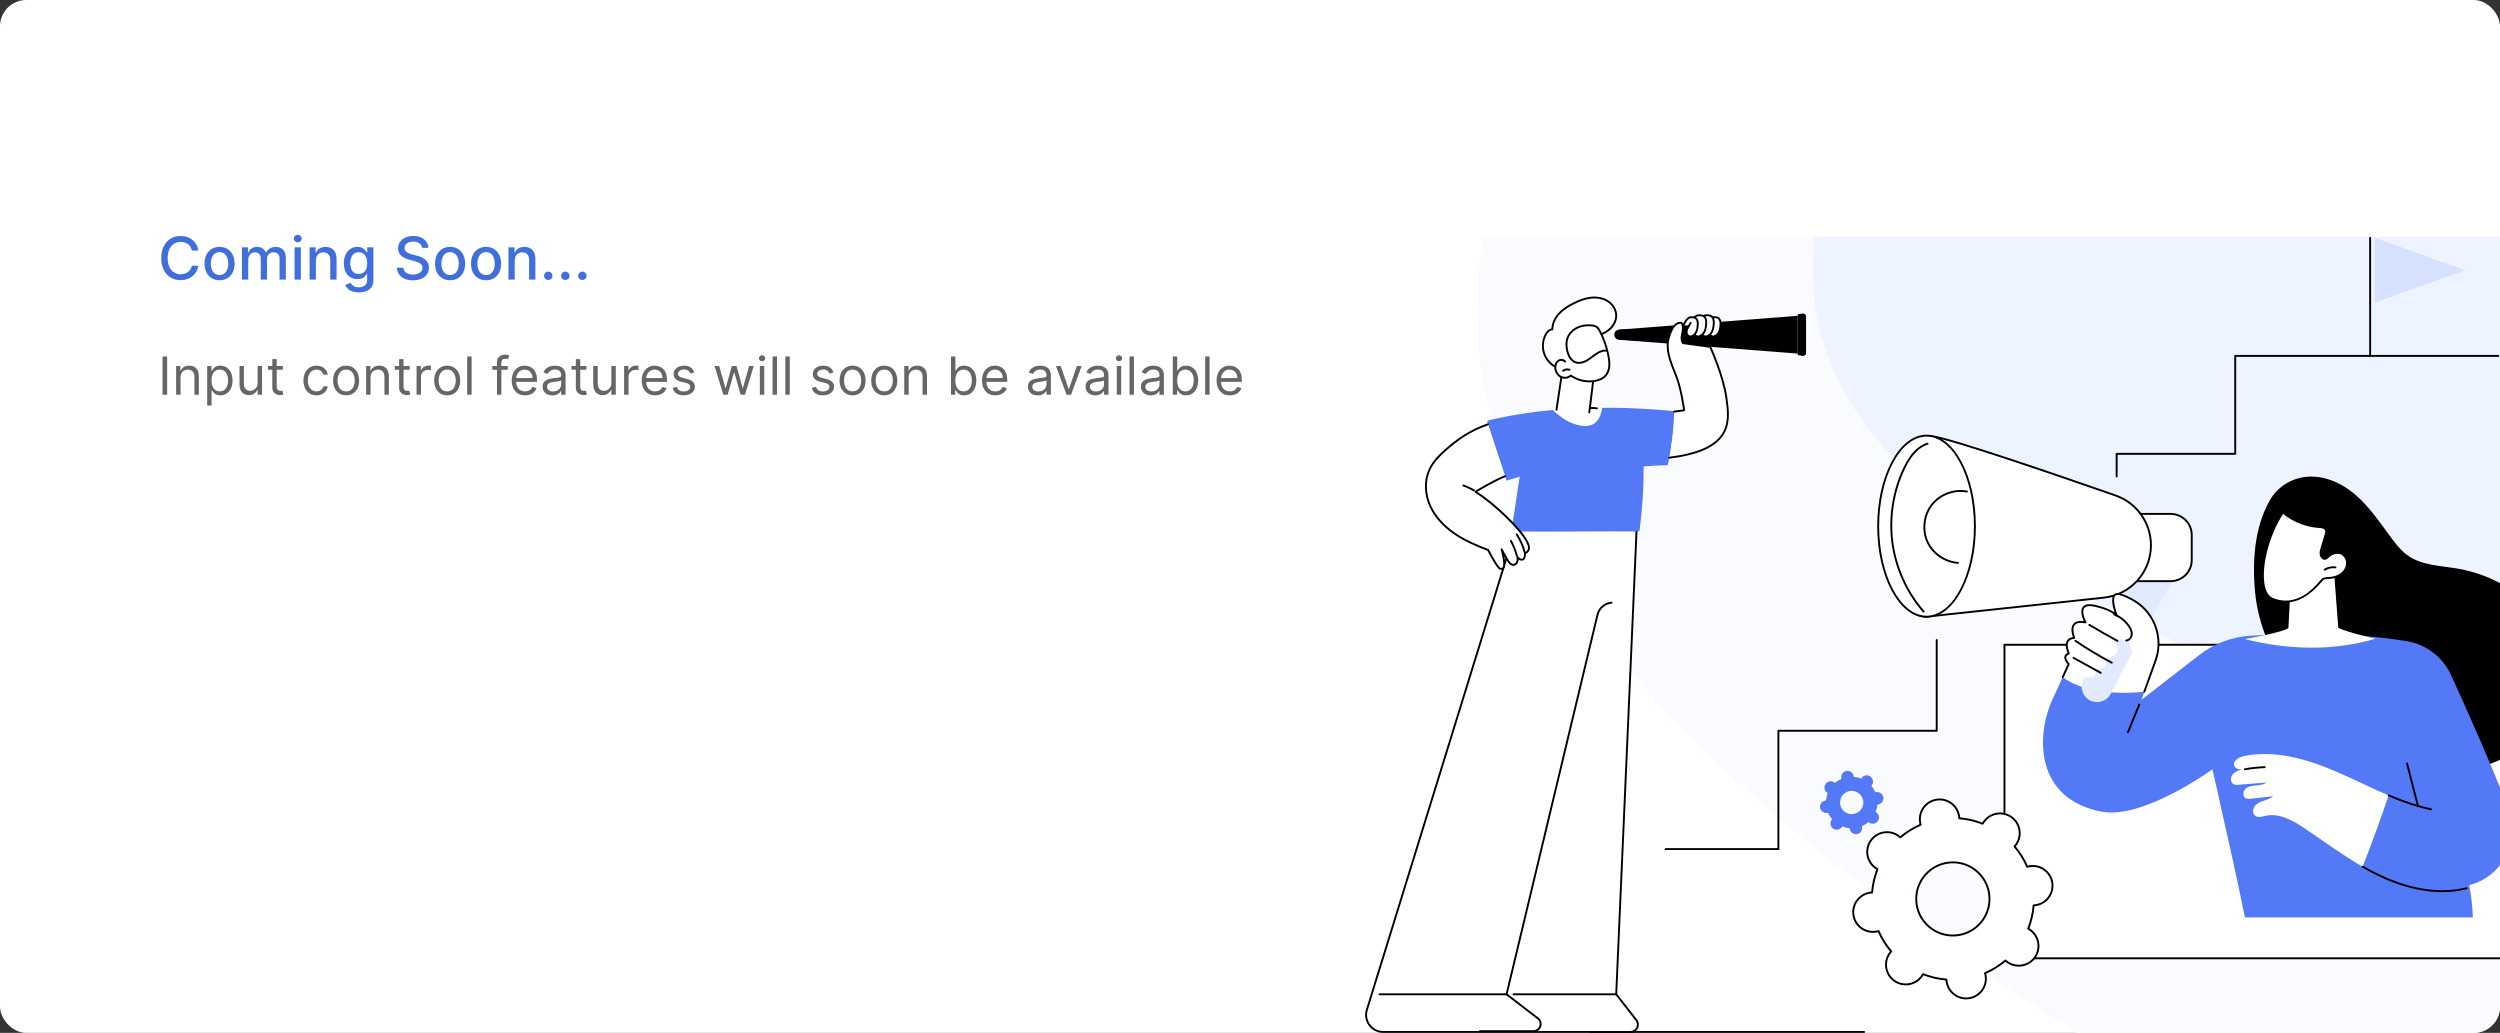 
<svg width="760" height="314" viewBox="0 0 760 314" fill="none" xmlns="http://www.w3.org/2000/svg">
<rect x="0" y="0" width="760" height="314" fill="#333333" stroke="none"/>
<g clip-path="url(#clip0_4718_14448)">
<rect width="760" height="314" rx="8" fill="white"/>
<path d="M60.311 76.166H58.317C58.24 75.74 58.097 75.365 57.889 75.041C57.68 74.717 57.424 74.442 57.121 74.217C56.819 73.991 56.48 73.82 56.105 73.705C55.734 73.59 55.34 73.533 54.923 73.533C54.168 73.533 53.493 73.722 52.896 74.102C52.304 74.481 51.835 75.037 51.49 75.77C51.149 76.503 50.979 77.398 50.979 78.454C50.979 79.52 51.149 80.419 51.49 81.152C51.835 81.885 52.306 82.439 52.903 82.814C53.499 83.189 54.17 83.376 54.916 83.376C55.33 83.376 55.722 83.321 56.092 83.21C56.467 83.095 56.806 82.927 57.109 82.705C57.411 82.484 57.667 82.213 57.876 81.894C58.089 81.57 58.236 81.199 58.317 80.781L60.311 80.788C60.205 81.431 59.998 82.023 59.691 82.565C59.389 83.102 58.999 83.566 58.521 83.958C58.048 84.346 57.507 84.646 56.898 84.859C56.288 85.072 55.624 85.179 54.903 85.179C53.77 85.179 52.76 84.91 51.874 84.374C50.987 83.832 50.288 83.059 49.777 82.053C49.27 81.048 49.016 79.848 49.016 78.454C49.016 77.057 49.272 75.857 49.783 74.856C50.295 73.85 50.994 73.079 51.88 72.542C52.766 72.001 53.774 71.73 54.903 71.73C55.598 71.73 56.246 71.83 56.847 72.031C57.452 72.227 57.995 72.516 58.477 72.9C58.958 73.279 59.356 73.744 59.672 74.293C59.987 74.839 60.2 75.463 60.311 76.166ZM66.747 85.198C65.826 85.198 65.023 84.987 64.337 84.565C63.651 84.144 63.118 83.553 62.739 82.795C62.36 82.036 62.17 81.15 62.17 80.136C62.17 79.117 62.36 78.227 62.739 77.464C63.118 76.701 63.651 76.109 64.337 75.687C65.023 75.265 65.826 75.054 66.747 75.054C67.667 75.054 68.471 75.265 69.157 75.687C69.843 76.109 70.375 76.701 70.755 77.464C71.134 78.227 71.323 79.117 71.323 80.136C71.323 81.15 71.134 82.036 70.755 82.795C70.375 83.553 69.843 84.144 69.157 84.565C68.471 84.987 67.667 85.198 66.747 85.198ZM66.753 83.594C67.35 83.594 67.844 83.436 68.236 83.121C68.628 82.805 68.918 82.386 69.105 81.862C69.297 81.337 69.393 80.76 69.393 80.129C69.393 79.503 69.297 78.928 69.105 78.403C68.918 77.875 68.628 77.451 68.236 77.131C67.844 76.812 67.35 76.652 66.753 76.652C66.152 76.652 65.654 76.812 65.257 77.131C64.865 77.451 64.573 77.875 64.382 78.403C64.194 78.928 64.1 79.503 64.1 80.129C64.1 80.76 64.194 81.337 64.382 81.862C64.573 82.386 64.865 82.805 65.257 83.121C65.654 83.436 66.152 83.594 66.753 83.594ZM73.547 85V75.182H75.381V76.78H75.503C75.707 76.239 76.042 75.817 76.506 75.514C76.971 75.207 77.527 75.054 78.175 75.054C78.831 75.054 79.381 75.207 79.824 75.514C80.271 75.821 80.602 76.243 80.815 76.78H80.917C81.151 76.256 81.524 75.838 82.035 75.527C82.547 75.212 83.156 75.054 83.864 75.054C84.754 75.054 85.481 75.333 86.043 75.891C86.61 76.45 86.893 77.291 86.893 78.416V85H84.982V78.595C84.982 77.93 84.801 77.449 84.439 77.151C84.077 76.852 83.644 76.703 83.141 76.703C82.519 76.703 82.035 76.895 81.69 77.278C81.345 77.658 81.172 78.146 81.172 78.742V85H79.268V78.474C79.268 77.941 79.102 77.513 78.769 77.189C78.437 76.865 78.004 76.703 77.472 76.703C77.109 76.703 76.775 76.799 76.468 76.991C76.165 77.178 75.92 77.44 75.733 77.777C75.55 78.114 75.458 78.504 75.458 78.947V85H73.547ZM89.545 85V75.182H91.456V85H89.545ZM90.51 73.667C90.178 73.667 89.892 73.556 89.654 73.335C89.419 73.109 89.302 72.84 89.302 72.529C89.302 72.214 89.419 71.945 89.654 71.724C89.892 71.498 90.178 71.385 90.51 71.385C90.843 71.385 91.126 71.498 91.36 71.724C91.599 71.945 91.718 72.214 91.718 72.529C91.718 72.84 91.599 73.109 91.36 73.335C91.126 73.556 90.843 73.667 90.51 73.667ZM96.029 79.171V85H94.118V75.182H95.952V76.78H96.073C96.299 76.26 96.653 75.842 97.135 75.527C97.62 75.212 98.232 75.054 98.969 75.054C99.638 75.054 100.224 75.195 100.727 75.476C101.23 75.753 101.62 76.166 101.897 76.716C102.174 77.266 102.312 77.945 102.312 78.755V85H100.401V78.985C100.401 78.273 100.215 77.717 99.845 77.317C99.474 76.912 98.965 76.71 98.317 76.71C97.874 76.71 97.48 76.805 97.135 76.997C96.794 77.189 96.523 77.47 96.323 77.841C96.127 78.207 96.029 78.651 96.029 79.171ZM109.082 88.886C108.302 88.886 107.631 88.784 107.068 88.579C106.51 88.375 106.054 88.104 105.7 87.768C105.347 87.431 105.082 87.062 104.908 86.662L106.55 85.984C106.666 86.172 106.819 86.37 107.011 86.579C107.207 86.792 107.471 86.973 107.803 87.122C108.14 87.271 108.573 87.346 109.101 87.346C109.825 87.346 110.424 87.169 110.897 86.815C111.37 86.466 111.607 85.908 111.607 85.141V83.21H111.485C111.37 83.419 111.204 83.651 110.987 83.907C110.774 84.163 110.479 84.384 110.104 84.572C109.729 84.759 109.242 84.853 108.641 84.853C107.865 84.853 107.166 84.672 106.544 84.31C105.926 83.943 105.436 83.404 105.074 82.692C104.716 81.977 104.537 81.097 104.537 80.053C104.537 79.008 104.714 78.114 105.068 77.368C105.425 76.622 105.916 76.051 106.538 75.655C107.16 75.254 107.865 75.054 108.653 75.054C109.263 75.054 109.755 75.156 110.13 75.361C110.505 75.561 110.797 75.796 111.006 76.064C111.219 76.332 111.383 76.569 111.498 76.773H111.639V75.182H113.511V85.217C113.511 86.061 113.315 86.754 112.923 87.295C112.531 87.836 112.001 88.237 111.332 88.496C110.667 88.756 109.917 88.886 109.082 88.886ZM109.063 83.268C109.612 83.268 110.077 83.14 110.456 82.884C110.84 82.624 111.129 82.254 111.325 81.772C111.526 81.286 111.626 80.704 111.626 80.027C111.626 79.367 111.528 78.785 111.332 78.282C111.136 77.779 110.848 77.387 110.469 77.106C110.09 76.82 109.621 76.678 109.063 76.678C108.487 76.678 108.008 76.827 107.624 77.125C107.241 77.419 106.951 77.82 106.755 78.327C106.563 78.834 106.467 79.401 106.467 80.027C106.467 80.671 106.565 81.235 106.761 81.721C106.957 82.207 107.247 82.586 107.631 82.859C108.019 83.131 108.496 83.268 109.063 83.268ZM128.312 75.348C128.243 74.743 127.962 74.274 127.468 73.942C126.974 73.605 126.351 73.437 125.601 73.437C125.064 73.437 124.6 73.522 124.208 73.692C123.816 73.859 123.511 74.089 123.294 74.383C123.081 74.673 122.974 75.003 122.974 75.374C122.974 75.685 123.047 75.953 123.192 76.179C123.341 76.405 123.535 76.594 123.773 76.748C124.016 76.897 124.276 77.023 124.553 77.125C124.83 77.223 125.096 77.304 125.352 77.368L126.631 77.7C127.048 77.803 127.476 77.941 127.915 78.116C128.354 78.29 128.761 78.521 129.136 78.806C129.511 79.092 129.814 79.445 130.044 79.867C130.278 80.289 130.395 80.794 130.395 81.382C130.395 82.124 130.204 82.782 129.82 83.357C129.441 83.933 128.889 84.386 128.165 84.719C127.444 85.051 126.573 85.217 125.55 85.217C124.57 85.217 123.722 85.062 123.006 84.751C122.29 84.44 121.73 83.999 121.325 83.428C120.92 82.852 120.697 82.171 120.654 81.382H122.636C122.674 81.855 122.827 82.249 123.096 82.565C123.368 82.876 123.716 83.108 124.138 83.261C124.564 83.41 125.03 83.485 125.537 83.485C126.096 83.485 126.592 83.398 127.027 83.223C127.466 83.044 127.811 82.797 128.062 82.481C128.314 82.162 128.439 81.789 128.439 81.363C128.439 80.975 128.329 80.658 128.107 80.41C127.89 80.163 127.594 79.959 127.219 79.797C126.848 79.635 126.428 79.492 125.959 79.369L124.412 78.947C123.364 78.661 122.533 78.242 121.92 77.688C121.31 77.133 121.006 76.401 121.006 75.489C121.006 74.734 121.21 74.076 121.619 73.513C122.028 72.951 122.582 72.514 123.281 72.203C123.98 71.888 124.768 71.73 125.646 71.73C126.533 71.73 127.314 71.886 127.992 72.197C128.674 72.508 129.211 72.936 129.603 73.481C129.995 74.023 130.199 74.645 130.216 75.348H128.312ZM136.828 85.198C135.908 85.198 135.104 84.987 134.418 84.565C133.732 84.144 133.199 83.553 132.82 82.795C132.441 82.036 132.251 81.15 132.251 80.136C132.251 79.117 132.441 78.227 132.82 77.464C133.199 76.701 133.732 76.109 134.418 75.687C135.104 75.265 135.908 75.054 136.828 75.054C137.748 75.054 138.552 75.265 139.238 75.687C139.924 76.109 140.457 76.701 140.836 77.464C141.215 78.227 141.405 79.117 141.405 80.136C141.405 81.15 141.215 82.036 140.836 82.795C140.457 83.553 139.924 84.144 139.238 84.565C138.552 84.987 137.748 85.198 136.828 85.198ZM136.834 83.594C137.431 83.594 137.925 83.436 138.317 83.121C138.709 82.805 138.999 82.386 139.187 81.862C139.378 81.337 139.474 80.76 139.474 80.129C139.474 79.503 139.378 78.928 139.187 78.403C138.999 77.875 138.709 77.451 138.317 77.131C137.925 76.812 137.431 76.652 136.834 76.652C136.233 76.652 135.735 76.812 135.339 77.131C134.947 77.451 134.655 77.875 134.463 78.403C134.275 78.928 134.182 79.503 134.182 80.129C134.182 80.76 134.275 81.337 134.463 81.862C134.655 82.386 134.947 82.805 135.339 83.121C135.735 83.436 136.233 83.594 136.834 83.594ZM147.764 85.198C146.843 85.198 146.04 84.987 145.354 84.565C144.668 84.144 144.135 83.553 143.756 82.795C143.377 82.036 143.187 81.15 143.187 80.136C143.187 79.117 143.377 78.227 143.756 77.464C144.135 76.701 144.668 76.109 145.354 75.687C146.04 75.265 146.843 75.054 147.764 75.054C148.684 75.054 149.487 75.265 150.173 75.687C150.86 76.109 151.392 76.701 151.771 77.464C152.151 78.227 152.34 79.117 152.34 80.136C152.34 81.15 152.151 82.036 151.771 82.795C151.392 83.553 150.86 84.144 150.173 84.565C149.487 84.987 148.684 85.198 147.764 85.198ZM147.77 83.594C148.367 83.594 148.861 83.436 149.253 83.121C149.645 82.805 149.935 82.386 150.122 81.862C150.314 81.337 150.41 80.76 150.41 80.129C150.41 79.503 150.314 78.928 150.122 78.403C149.935 77.875 149.645 77.451 149.253 77.131C148.861 76.812 148.367 76.652 147.77 76.652C147.169 76.652 146.671 76.812 146.274 77.131C145.882 77.451 145.59 77.875 145.399 78.403C145.211 78.928 145.117 79.503 145.117 80.129C145.117 80.76 145.211 81.337 145.399 81.862C145.59 82.386 145.882 82.805 146.274 83.121C146.671 83.436 147.169 83.594 147.77 83.594ZM156.475 79.171V85H154.564V75.182H156.398V76.78H156.52C156.746 76.26 157.099 75.842 157.581 75.527C158.067 75.212 158.678 75.054 159.415 75.054C160.084 75.054 160.67 75.195 161.173 75.476C161.676 75.753 162.066 76.166 162.343 76.716C162.62 77.266 162.758 77.945 162.758 78.755V85H160.847V78.985C160.847 78.273 160.662 77.717 160.291 77.317C159.92 76.912 159.411 76.71 158.763 76.71C158.32 76.71 157.926 76.805 157.581 76.997C157.24 77.189 156.969 77.47 156.769 77.841C156.573 78.207 156.475 78.651 156.475 79.171ZM166.671 85.121C166.321 85.121 166.021 84.998 165.769 84.751C165.518 84.499 165.392 84.197 165.392 83.843C165.392 83.494 165.518 83.195 165.769 82.948C166.021 82.697 166.321 82.571 166.671 82.571C167.02 82.571 167.321 82.697 167.572 82.948C167.823 83.195 167.949 83.494 167.949 83.843C167.949 84.077 167.89 84.293 167.77 84.489C167.655 84.68 167.502 84.834 167.31 84.949C167.118 85.064 166.905 85.121 166.671 85.121ZM171.858 85.121C171.509 85.121 171.209 84.998 170.957 84.751C170.706 84.499 170.58 84.197 170.58 83.843C170.58 83.494 170.706 83.195 170.957 82.948C171.209 82.697 171.509 82.571 171.858 82.571C172.208 82.571 172.508 82.697 172.76 82.948C173.011 83.195 173.137 83.494 173.137 83.843C173.137 84.077 173.077 84.293 172.958 84.489C172.843 84.68 172.689 84.834 172.498 84.949C172.306 85.064 172.093 85.121 171.858 85.121ZM177.046 85.121C176.697 85.121 176.396 84.998 176.145 84.751C175.893 84.499 175.768 84.197 175.768 83.843C175.768 83.494 175.893 83.195 176.145 82.948C176.396 82.697 176.697 82.571 177.046 82.571C177.395 82.571 177.696 82.697 177.947 82.948C178.199 83.195 178.324 83.494 178.324 83.843C178.324 84.077 178.265 84.293 178.145 84.489C178.03 84.68 177.877 84.834 177.685 84.949C177.494 85.064 177.28 85.121 177.046 85.121Z" fill="#406FDD"/>
<path d="M50.818 108.364V120H49.409V108.364H50.818ZM54.883 114.75V120H53.542V111.273H54.837V112.636H54.951C55.155 112.193 55.466 111.837 55.883 111.568C56.299 111.295 56.837 111.159 57.496 111.159C58.087 111.159 58.604 111.28 59.047 111.523C59.49 111.761 59.835 112.125 60.081 112.614C60.328 113.098 60.451 113.712 60.451 114.455V120H59.11V114.545C59.11 113.86 58.932 113.326 58.576 112.943C58.22 112.557 57.731 112.364 57.11 112.364C56.682 112.364 56.299 112.456 55.962 112.642C55.629 112.828 55.365 113.098 55.172 113.455C54.979 113.811 54.883 114.242 54.883 114.75ZM62.981 123.273V111.273H64.276V112.659H64.436C64.534 112.508 64.67 112.314 64.845 112.08C65.023 111.841 65.276 111.629 65.606 111.443C65.939 111.254 66.39 111.159 66.958 111.159C67.693 111.159 68.341 111.343 68.901 111.71C69.462 112.078 69.9 112.598 70.214 113.273C70.528 113.947 70.686 114.742 70.686 115.659C70.686 116.583 70.528 117.384 70.214 118.062C69.9 118.737 69.464 119.259 68.907 119.631C68.35 119.998 67.708 120.182 66.981 120.182C66.42 120.182 65.972 120.089 65.634 119.903C65.297 119.714 65.038 119.5 64.856 119.261C64.674 119.019 64.534 118.818 64.436 118.659H64.322V123.273H62.981ZM64.299 115.636C64.299 116.295 64.396 116.877 64.589 117.381C64.782 117.881 65.064 118.273 65.436 118.557C65.807 118.837 66.261 118.977 66.799 118.977C67.36 118.977 67.828 118.83 68.203 118.534C68.581 118.235 68.865 117.833 69.055 117.33C69.248 116.822 69.345 116.258 69.345 115.636C69.345 115.023 69.25 114.47 69.061 113.977C68.875 113.481 68.593 113.089 68.214 112.801C67.839 112.509 67.367 112.364 66.799 112.364C66.254 112.364 65.795 112.502 65.424 112.778C65.053 113.051 64.773 113.434 64.583 113.926C64.394 114.415 64.299 114.985 64.299 115.636ZM78.311 116.432V111.273H79.652V120H78.311V118.523H78.22C78.016 118.966 77.697 119.343 77.266 119.653C76.834 119.96 76.288 120.114 75.629 120.114C75.084 120.114 74.599 119.994 74.175 119.756C73.75 119.513 73.417 119.15 73.175 118.665C72.932 118.176 72.811 117.561 72.811 116.818V111.273H74.152V116.727C74.152 117.364 74.33 117.871 74.686 118.25C75.046 118.629 75.504 118.818 76.061 118.818C76.394 118.818 76.733 118.733 77.078 118.562C77.427 118.392 77.718 118.131 77.953 117.778C78.192 117.426 78.311 116.977 78.311 116.432ZM85.983 111.273V112.409H81.461V111.273H85.983ZM82.779 109.182H84.12V117.5C84.12 117.879 84.175 118.163 84.284 118.352C84.398 118.538 84.542 118.663 84.716 118.727C84.894 118.788 85.082 118.818 85.279 118.818C85.427 118.818 85.548 118.811 85.642 118.795C85.737 118.777 85.813 118.761 85.87 118.75L86.142 119.955C86.052 119.989 85.925 120.023 85.762 120.057C85.599 120.095 85.392 120.114 85.142 120.114C84.764 120.114 84.392 120.032 84.029 119.869C83.669 119.706 83.37 119.458 83.131 119.125C82.896 118.792 82.779 118.371 82.779 117.864V109.182ZM96.206 120.182C95.388 120.182 94.683 119.989 94.092 119.602C93.501 119.216 93.047 118.684 92.729 118.006C92.41 117.328 92.251 116.553 92.251 115.682C92.251 114.795 92.414 114.013 92.74 113.335C93.07 112.653 93.528 112.121 94.115 111.739C94.706 111.352 95.395 111.159 96.183 111.159C96.797 111.159 97.35 111.273 97.842 111.5C98.335 111.727 98.738 112.045 99.052 112.455C99.367 112.864 99.562 113.341 99.638 113.886H98.297C98.195 113.489 97.967 113.136 97.615 112.83C97.266 112.519 96.797 112.364 96.206 112.364C95.683 112.364 95.225 112.5 94.831 112.773C94.441 113.042 94.136 113.422 93.916 113.915C93.7 114.403 93.592 114.977 93.592 115.636C93.592 116.311 93.698 116.898 93.91 117.398C94.126 117.898 94.429 118.286 94.82 118.562C95.213 118.839 95.675 118.977 96.206 118.977C96.554 118.977 96.871 118.917 97.155 118.795C97.439 118.674 97.679 118.5 97.876 118.273C98.073 118.045 98.213 117.773 98.297 117.455H99.638C99.562 117.97 99.374 118.434 99.075 118.847C98.78 119.256 98.388 119.581 97.899 119.824C97.414 120.062 96.85 120.182 96.206 120.182ZM105.223 120.182C104.435 120.182 103.744 119.994 103.149 119.619C102.559 119.244 102.096 118.72 101.763 118.045C101.434 117.371 101.269 116.583 101.269 115.682C101.269 114.773 101.434 113.979 101.763 113.301C102.096 112.623 102.559 112.097 103.149 111.722C103.744 111.347 104.435 111.159 105.223 111.159C106.011 111.159 106.701 111.347 107.292 111.722C107.886 112.097 108.348 112.623 108.678 113.301C109.011 113.979 109.178 114.773 109.178 115.682C109.178 116.583 109.011 117.371 108.678 118.045C108.348 118.72 107.886 119.244 107.292 119.619C106.701 119.994 106.011 120.182 105.223 120.182ZM105.223 118.977C105.822 118.977 106.314 118.824 106.701 118.517C107.087 118.21 107.373 117.807 107.559 117.307C107.744 116.807 107.837 116.265 107.837 115.682C107.837 115.098 107.744 114.555 107.559 114.051C107.373 113.547 107.087 113.14 106.701 112.83C106.314 112.519 105.822 112.364 105.223 112.364C104.625 112.364 104.132 112.519 103.746 112.83C103.36 113.14 103.074 113.547 102.888 114.051C102.703 114.555 102.61 115.098 102.61 115.682C102.61 116.265 102.703 116.807 102.888 117.307C103.074 117.807 103.36 118.21 103.746 118.517C104.132 118.824 104.625 118.977 105.223 118.977ZM112.646 114.75V120H111.305V111.273H112.6V112.636H112.714C112.918 112.193 113.229 111.837 113.646 111.568C114.062 111.295 114.6 111.159 115.259 111.159C115.85 111.159 116.367 111.28 116.81 111.523C117.254 111.761 117.598 112.125 117.845 112.614C118.091 113.098 118.214 113.712 118.214 114.455V120H116.873V114.545C116.873 113.86 116.695 113.326 116.339 112.943C115.983 112.557 115.494 112.364 114.873 112.364C114.445 112.364 114.062 112.456 113.725 112.642C113.392 112.828 113.129 113.098 112.935 113.455C112.742 113.811 112.646 114.242 112.646 114.75ZM124.54 111.273V112.409H120.017V111.273H124.54ZM121.335 109.182H122.676V117.5C122.676 117.879 122.731 118.163 122.841 118.352C122.954 118.538 123.098 118.663 123.273 118.727C123.451 118.788 123.638 118.818 123.835 118.818C123.983 118.818 124.104 118.811 124.199 118.795C124.293 118.777 124.369 118.761 124.426 118.75L124.699 119.955C124.608 119.989 124.481 120.023 124.318 120.057C124.155 120.095 123.949 120.114 123.699 120.114C123.32 120.114 122.949 120.032 122.585 119.869C122.225 119.706 121.926 119.458 121.687 119.125C121.452 118.792 121.335 118.371 121.335 117.864V109.182ZM126.637 120V111.273H127.932V112.591H128.023C128.182 112.159 128.47 111.809 128.887 111.54C129.303 111.271 129.773 111.136 130.296 111.136C130.394 111.136 130.517 111.138 130.665 111.142C130.813 111.146 130.925 111.152 131 111.159V112.523C130.955 112.511 130.851 112.494 130.688 112.472C130.529 112.445 130.36 112.432 130.182 112.432C129.758 112.432 129.379 112.521 129.046 112.699C128.716 112.873 128.455 113.116 128.262 113.426C128.072 113.733 127.978 114.083 127.978 114.477V120H126.637ZM135.95 120.182C135.162 120.182 134.47 119.994 133.876 119.619C133.285 119.244 132.823 118.72 132.489 118.045C132.16 117.371 131.995 116.583 131.995 115.682C131.995 114.773 132.16 113.979 132.489 113.301C132.823 112.623 133.285 112.097 133.876 111.722C134.47 111.347 135.162 111.159 135.95 111.159C136.737 111.159 137.427 111.347 138.018 111.722C138.612 112.097 139.075 112.623 139.404 113.301C139.737 113.979 139.904 114.773 139.904 115.682C139.904 116.583 139.737 117.371 139.404 118.045C139.075 118.72 138.612 119.244 138.018 119.619C137.427 119.994 136.737 120.182 135.95 120.182ZM135.95 118.977C136.548 118.977 137.041 118.824 137.427 118.517C137.813 118.21 138.099 117.807 138.285 117.307C138.47 116.807 138.563 116.265 138.563 115.682C138.563 115.098 138.47 114.555 138.285 114.051C138.099 113.547 137.813 113.14 137.427 112.83C137.041 112.519 136.548 112.364 135.95 112.364C135.351 112.364 134.859 112.519 134.472 112.83C134.086 113.14 133.8 113.547 133.614 114.051C133.429 114.555 133.336 115.098 133.336 115.682C133.336 116.265 133.429 116.807 133.614 117.307C133.8 117.807 134.086 118.21 134.472 118.517C134.859 118.824 135.351 118.977 135.95 118.977ZM143.372 108.364V120H142.031V108.364H143.372ZM154.374 111.273V112.409H149.67V111.273H154.374ZM151.079 120V110.068C151.079 109.568 151.196 109.152 151.431 108.818C151.666 108.485 151.971 108.235 152.346 108.068C152.721 107.902 153.117 107.818 153.533 107.818C153.863 107.818 154.132 107.845 154.34 107.898C154.549 107.951 154.704 108 154.806 108.045L154.42 109.205C154.352 109.182 154.257 109.153 154.136 109.119C154.018 109.085 153.863 109.068 153.67 109.068C153.227 109.068 152.906 109.18 152.709 109.403C152.516 109.627 152.42 109.955 152.42 110.386V120H151.079ZM159.633 120.182C158.792 120.182 158.067 119.996 157.457 119.625C156.851 119.25 156.383 118.727 156.054 118.057C155.728 117.383 155.565 116.598 155.565 115.705C155.565 114.811 155.728 114.023 156.054 113.341C156.383 112.655 156.842 112.121 157.429 111.739C158.02 111.352 158.709 111.159 159.497 111.159C159.951 111.159 160.4 111.235 160.843 111.386C161.287 111.538 161.69 111.784 162.054 112.125C162.417 112.462 162.707 112.909 162.923 113.466C163.139 114.023 163.247 114.708 163.247 115.523V116.091H156.52V114.932H161.883C161.883 114.439 161.785 114 161.588 113.614C161.395 113.227 161.118 112.922 160.758 112.699C160.402 112.475 159.982 112.364 159.497 112.364C158.963 112.364 158.501 112.496 158.111 112.761C157.724 113.023 157.427 113.364 157.218 113.784C157.01 114.205 156.906 114.655 156.906 115.136V115.909C156.906 116.568 157.02 117.127 157.247 117.585C157.478 118.04 157.798 118.386 158.207 118.625C158.616 118.86 159.092 118.977 159.633 118.977C159.986 118.977 160.304 118.928 160.588 118.83C160.876 118.727 161.124 118.576 161.332 118.375C161.54 118.17 161.701 117.917 161.815 117.614L163.111 117.977C162.974 118.417 162.745 118.803 162.423 119.136C162.101 119.466 161.703 119.723 161.23 119.909C160.756 120.091 160.224 120.182 159.633 120.182ZM167.935 120.205C167.382 120.205 166.88 120.1 166.429 119.892C165.978 119.68 165.62 119.375 165.355 118.977C165.09 118.576 164.958 118.091 164.958 117.523C164.958 117.023 165.056 116.617 165.253 116.307C165.45 115.992 165.713 115.746 166.043 115.568C166.372 115.39 166.736 115.258 167.134 115.17C167.535 115.08 167.939 115.008 168.344 114.955C168.874 114.886 169.304 114.835 169.634 114.801C169.967 114.763 170.209 114.701 170.361 114.614C170.516 114.527 170.594 114.375 170.594 114.159V114.114C170.594 113.553 170.441 113.117 170.134 112.807C169.831 112.496 169.37 112.341 168.753 112.341C168.113 112.341 167.611 112.481 167.247 112.761C166.884 113.042 166.628 113.341 166.48 113.659L165.208 113.205C165.435 112.674 165.738 112.261 166.117 111.966C166.499 111.667 166.916 111.458 167.367 111.341C167.821 111.22 168.268 111.159 168.708 111.159C168.988 111.159 169.31 111.193 169.673 111.261C170.041 111.326 170.395 111.46 170.736 111.665C171.081 111.869 171.367 112.178 171.594 112.591C171.821 113.004 171.935 113.557 171.935 114.25V120H170.594V118.818H170.526C170.435 119.008 170.283 119.21 170.071 119.426C169.859 119.642 169.577 119.826 169.225 119.977C168.872 120.129 168.442 120.205 167.935 120.205ZM168.139 119C168.67 119 169.117 118.896 169.48 118.688C169.848 118.479 170.124 118.21 170.31 117.881C170.499 117.551 170.594 117.205 170.594 116.841V115.614C170.537 115.682 170.412 115.744 170.219 115.801C170.03 115.854 169.81 115.902 169.56 115.943C169.314 115.981 169.073 116.015 168.838 116.045C168.607 116.072 168.42 116.095 168.276 116.114C167.927 116.159 167.601 116.233 167.298 116.335C166.999 116.434 166.757 116.583 166.571 116.784C166.389 116.981 166.298 117.25 166.298 117.591C166.298 118.057 166.471 118.409 166.816 118.648C167.164 118.883 167.605 119 168.139 119ZM178.258 111.273V112.409H173.735V111.273H178.258ZM175.053 109.182H176.394V117.5C176.394 117.879 176.449 118.163 176.559 118.352C176.673 118.538 176.816 118.663 176.991 118.727C177.169 118.788 177.356 118.818 177.553 118.818C177.701 118.818 177.822 118.811 177.917 118.795C178.012 118.777 178.087 118.761 178.144 118.75L178.417 119.955C178.326 119.989 178.199 120.023 178.036 120.057C177.873 120.095 177.667 120.114 177.417 120.114C177.038 120.114 176.667 120.032 176.303 119.869C175.943 119.706 175.644 119.458 175.405 119.125C175.171 118.792 175.053 118.371 175.053 117.864V109.182ZM185.855 116.432V111.273H187.196V120H185.855V118.523H185.764C185.559 118.966 185.241 119.343 184.809 119.653C184.378 119.96 183.832 120.114 183.173 120.114C182.628 120.114 182.143 119.994 181.718 119.756C181.294 119.513 180.961 119.15 180.718 118.665C180.476 118.176 180.355 117.561 180.355 116.818V111.273H181.696V116.727C181.696 117.364 181.874 117.871 182.23 118.25C182.59 118.629 183.048 118.818 183.605 118.818C183.938 118.818 184.277 118.733 184.622 118.562C184.97 118.392 185.262 118.131 185.497 117.778C185.735 117.426 185.855 116.977 185.855 116.432ZM189.732 120V111.273H191.027V112.591H191.118C191.277 112.159 191.565 111.809 191.982 111.54C192.398 111.271 192.868 111.136 193.391 111.136C193.489 111.136 193.612 111.138 193.76 111.142C193.908 111.146 194.02 111.152 194.095 111.159V112.523C194.05 112.511 193.946 112.494 193.783 112.472C193.624 112.445 193.455 112.432 193.277 112.432C192.853 112.432 192.474 112.521 192.141 112.699C191.811 112.873 191.55 113.116 191.357 113.426C191.167 113.733 191.073 114.083 191.073 114.477V120H189.732ZM199.158 120.182C198.317 120.182 197.592 119.996 196.982 119.625C196.376 119.25 195.908 118.727 195.579 118.057C195.253 117.383 195.09 116.598 195.09 115.705C195.09 114.811 195.253 114.023 195.579 113.341C195.908 112.655 196.367 112.121 196.954 111.739C197.545 111.352 198.234 111.159 199.022 111.159C199.476 111.159 199.925 111.235 200.368 111.386C200.812 111.538 201.215 111.784 201.579 112.125C201.942 112.462 202.232 112.909 202.448 113.466C202.664 114.023 202.772 114.708 202.772 115.523V116.091H196.045V114.932H201.408C201.408 114.439 201.31 114 201.113 113.614C200.92 113.227 200.643 112.922 200.283 112.699C199.927 112.475 199.507 112.364 199.022 112.364C198.488 112.364 198.026 112.496 197.636 112.761C197.249 113.023 196.952 113.364 196.743 113.784C196.535 114.205 196.431 114.655 196.431 115.136V115.909C196.431 116.568 196.545 117.127 196.772 117.585C197.003 118.04 197.323 118.386 197.732 118.625C198.141 118.86 198.617 118.977 199.158 118.977C199.511 118.977 199.829 118.928 200.113 118.83C200.401 118.727 200.649 118.576 200.857 118.375C201.065 118.17 201.226 117.917 201.34 117.614L202.636 117.977C202.499 118.417 202.27 118.803 201.948 119.136C201.626 119.466 201.228 119.723 200.755 119.909C200.281 120.091 199.749 120.182 199.158 120.182ZM211.073 113.227L209.869 113.568C209.793 113.367 209.681 113.172 209.534 112.983C209.39 112.79 209.193 112.631 208.943 112.506C208.693 112.381 208.373 112.318 207.983 112.318C207.448 112.318 207.003 112.441 206.647 112.688C206.295 112.93 206.119 113.239 206.119 113.614C206.119 113.947 206.24 114.21 206.483 114.403C206.725 114.597 207.104 114.758 207.619 114.886L208.914 115.205C209.695 115.394 210.276 115.684 210.659 116.074C211.041 116.46 211.233 116.958 211.233 117.568C211.233 118.068 211.089 118.515 210.801 118.909C210.517 119.303 210.119 119.614 209.608 119.841C209.096 120.068 208.501 120.182 207.823 120.182C206.933 120.182 206.197 119.989 205.613 119.602C205.03 119.216 204.661 118.652 204.505 117.909L205.778 117.591C205.899 118.061 206.128 118.413 206.466 118.648C206.806 118.883 207.251 119 207.801 119C208.426 119 208.922 118.867 209.289 118.602C209.661 118.333 209.846 118.011 209.846 117.636C209.846 117.333 209.74 117.08 209.528 116.875C209.316 116.667 208.99 116.511 208.551 116.409L207.096 116.068C206.297 115.879 205.71 115.585 205.335 115.188C204.964 114.786 204.778 114.284 204.778 113.682C204.778 113.189 204.916 112.754 205.193 112.375C205.473 111.996 205.854 111.699 206.335 111.483C206.82 111.267 207.369 111.159 207.983 111.159C208.846 111.159 209.524 111.348 210.017 111.727C210.513 112.106 210.865 112.606 211.073 113.227ZM219.888 120L217.229 111.273H218.638L220.525 117.955H220.616L222.479 111.273H223.911L225.752 117.932H225.843L227.729 111.273H229.138L226.479 120H225.161L223.252 113.295H223.116L221.206 120H219.888ZM230.991 120V111.273H232.332V120H230.991ZM231.673 109.818C231.411 109.818 231.186 109.729 230.997 109.551C230.811 109.373 230.718 109.159 230.718 108.909C230.718 108.659 230.811 108.445 230.997 108.267C231.186 108.089 231.411 108 231.673 108C231.934 108 232.158 108.089 232.343 108.267C232.533 108.445 232.627 108.659 232.627 108.909C232.627 109.159 232.533 109.373 232.343 109.551C232.158 109.729 231.934 109.818 231.673 109.818ZM236.209 108.364V120H234.868V108.364H236.209ZM240.086 108.364V120H238.745V108.364H240.086ZM253.383 113.227L252.179 113.568C252.103 113.367 251.991 113.172 251.844 112.983C251.7 112.79 251.503 112.631 251.253 112.506C251.003 112.381 250.683 112.318 250.293 112.318C249.758 112.318 249.313 112.441 248.957 112.688C248.605 112.93 248.429 113.239 248.429 113.614C248.429 113.947 248.55 114.21 248.793 114.403C249.035 114.597 249.414 114.758 249.929 114.886L251.224 115.205C252.005 115.394 252.586 115.684 252.969 116.074C253.351 116.46 253.543 116.958 253.543 117.568C253.543 118.068 253.399 118.515 253.111 118.909C252.827 119.303 252.429 119.614 251.918 119.841C251.406 120.068 250.812 120.182 250.133 120.182C249.243 120.182 248.507 119.989 247.923 119.602C247.34 119.216 246.971 118.652 246.815 117.909L248.088 117.591C248.209 118.061 248.438 118.413 248.776 118.648C249.116 118.883 249.562 119 250.111 119C250.736 119 251.232 118.867 251.599 118.602C251.971 118.333 252.156 118.011 252.156 117.636C252.156 117.333 252.05 117.08 251.838 116.875C251.626 116.667 251.3 116.511 250.861 116.409L249.406 116.068C248.607 115.879 248.02 115.585 247.645 115.188C247.274 114.786 247.088 114.284 247.088 113.682C247.088 113.189 247.226 112.754 247.503 112.375C247.783 111.996 248.164 111.699 248.645 111.483C249.13 111.267 249.679 111.159 250.293 111.159C251.156 111.159 251.834 111.348 252.327 111.727C252.823 112.106 253.175 112.606 253.383 113.227ZM259.186 120.182C258.399 120.182 257.707 119.994 257.113 119.619C256.522 119.244 256.06 118.72 255.726 118.045C255.397 117.371 255.232 116.583 255.232 115.682C255.232 114.773 255.397 113.979 255.726 113.301C256.06 112.623 256.522 112.097 257.113 111.722C257.707 111.347 258.399 111.159 259.186 111.159C259.974 111.159 260.664 111.347 261.255 111.722C261.849 112.097 262.311 112.623 262.641 113.301C262.974 113.979 263.141 114.773 263.141 115.682C263.141 116.583 262.974 117.371 262.641 118.045C262.311 118.72 261.849 119.244 261.255 119.619C260.664 119.994 259.974 120.182 259.186 120.182ZM259.186 118.977C259.785 118.977 260.277 118.824 260.664 118.517C261.05 118.21 261.336 117.807 261.522 117.307C261.707 116.807 261.8 116.265 261.8 115.682C261.8 115.098 261.707 114.555 261.522 114.051C261.336 113.547 261.05 113.14 260.664 112.83C260.277 112.519 259.785 112.364 259.186 112.364C258.588 112.364 258.096 112.519 257.709 112.83C257.323 113.14 257.037 113.547 256.851 114.051C256.666 114.555 256.573 115.098 256.573 115.682C256.573 116.265 256.666 116.807 256.851 117.307C257.037 117.807 257.323 118.21 257.709 118.517C258.096 118.824 258.588 118.977 259.186 118.977ZM268.813 120.182C268.025 120.182 267.334 119.994 266.739 119.619C266.149 119.244 265.686 118.72 265.353 118.045C265.024 117.371 264.859 116.583 264.859 115.682C264.859 114.773 265.024 113.979 265.353 113.301C265.686 112.623 266.149 112.097 266.739 111.722C267.334 111.347 268.025 111.159 268.813 111.159C269.601 111.159 270.291 111.347 270.882 111.722C271.476 112.097 271.938 112.623 272.268 113.301C272.601 113.979 272.768 114.773 272.768 115.682C272.768 116.583 272.601 117.371 272.268 118.045C271.938 118.72 271.476 119.244 270.882 119.619C270.291 119.994 269.601 120.182 268.813 120.182ZM268.813 118.977C269.412 118.977 269.904 118.824 270.291 118.517C270.677 118.21 270.963 117.807 271.149 117.307C271.334 116.807 271.427 116.265 271.427 115.682C271.427 115.098 271.334 114.555 271.149 114.051C270.963 113.547 270.677 113.14 270.291 112.83C269.904 112.519 269.412 112.364 268.813 112.364C268.215 112.364 267.722 112.519 267.336 112.83C266.95 113.14 266.664 113.547 266.478 114.051C266.293 114.555 266.2 115.098 266.2 115.682C266.2 116.265 266.293 116.807 266.478 117.307C266.664 117.807 266.95 118.21 267.336 118.517C267.722 118.824 268.215 118.977 268.813 118.977ZM276.236 114.75V120H274.895V111.273H276.19V112.636H276.304C276.508 112.193 276.819 111.837 277.236 111.568C277.652 111.295 278.19 111.159 278.849 111.159C279.44 111.159 279.957 111.28 280.4 111.523C280.844 111.761 281.188 112.125 281.435 112.614C281.681 113.098 281.804 113.712 281.804 114.455V120H280.463V114.545C280.463 113.86 280.285 113.326 279.929 112.943C279.573 112.557 279.084 112.364 278.463 112.364C278.035 112.364 277.652 112.456 277.315 112.642C276.982 112.828 276.719 113.098 276.525 113.455C276.332 113.811 276.236 114.242 276.236 114.75ZM289.096 120V108.364H290.437V112.659H290.551C290.649 112.508 290.785 112.314 290.96 112.08C291.138 111.841 291.391 111.629 291.721 111.443C292.054 111.254 292.505 111.159 293.073 111.159C293.808 111.159 294.456 111.343 295.016 111.71C295.577 112.078 296.015 112.598 296.329 113.273C296.643 113.947 296.801 114.742 296.801 115.659C296.801 116.583 296.643 117.384 296.329 118.062C296.015 118.737 295.579 119.259 295.022 119.631C294.465 119.998 293.823 120.182 293.096 120.182C292.535 120.182 292.086 120.089 291.749 119.903C291.412 119.714 291.153 119.5 290.971 119.261C290.789 119.019 290.649 118.818 290.551 118.659H290.391V120H289.096ZM290.414 115.636C290.414 116.295 290.511 116.877 290.704 117.381C290.897 117.881 291.179 118.273 291.551 118.557C291.922 118.837 292.376 118.977 292.914 118.977C293.475 118.977 293.943 118.83 294.318 118.534C294.696 118.235 294.98 117.833 295.17 117.33C295.363 116.822 295.46 116.258 295.46 115.636C295.46 115.023 295.365 114.47 295.176 113.977C294.99 113.481 294.708 113.089 294.329 112.801C293.954 112.509 293.482 112.364 292.914 112.364C292.369 112.364 291.91 112.502 291.539 112.778C291.168 113.051 290.888 113.434 290.698 113.926C290.509 114.415 290.414 114.985 290.414 115.636ZM302.591 120.182C301.75 120.182 301.024 119.996 300.415 119.625C299.809 119.25 299.341 118.727 299.011 118.057C298.685 117.383 298.523 116.598 298.523 115.705C298.523 114.811 298.685 114.023 299.011 113.341C299.341 112.655 299.799 112.121 300.386 111.739C300.977 111.352 301.666 111.159 302.454 111.159C302.909 111.159 303.358 111.235 303.801 111.386C304.244 111.538 304.648 111.784 305.011 112.125C305.375 112.462 305.665 112.909 305.881 113.466C306.096 114.023 306.204 114.708 306.204 115.523V116.091H299.477V114.932H304.841C304.841 114.439 304.742 114 304.545 113.614C304.352 113.227 304.076 112.922 303.716 112.699C303.36 112.475 302.939 112.364 302.454 112.364C301.92 112.364 301.458 112.496 301.068 112.761C300.682 113.023 300.384 113.364 300.176 113.784C299.968 114.205 299.863 114.655 299.863 115.136V115.909C299.863 116.568 299.977 117.127 300.204 117.585C300.435 118.04 300.756 118.386 301.165 118.625C301.574 118.86 302.049 118.977 302.591 118.977C302.943 118.977 303.261 118.928 303.545 118.83C303.833 118.727 304.081 118.576 304.29 118.375C304.498 118.17 304.659 117.917 304.773 117.614L306.068 117.977C305.932 118.417 305.702 118.803 305.381 119.136C305.059 119.466 304.661 119.723 304.187 119.909C303.714 120.091 303.182 120.182 302.591 120.182ZM315.472 120.205C314.919 120.205 314.417 120.1 313.967 119.892C313.516 119.68 313.158 119.375 312.893 118.977C312.628 118.576 312.495 118.091 312.495 117.523C312.495 117.023 312.594 116.617 312.791 116.307C312.987 115.992 313.251 115.746 313.58 115.568C313.91 115.39 314.273 115.258 314.671 115.17C315.073 115.08 315.476 115.008 315.881 114.955C316.412 114.886 316.842 114.835 317.171 114.801C317.505 114.763 317.747 114.701 317.898 114.614C318.054 114.527 318.131 114.375 318.131 114.159V114.114C318.131 113.553 317.978 113.117 317.671 112.807C317.368 112.496 316.908 112.341 316.291 112.341C315.65 112.341 315.148 112.481 314.785 112.761C314.421 113.042 314.166 113.341 314.018 113.659L312.745 113.205C312.972 112.674 313.275 112.261 313.654 111.966C314.037 111.667 314.453 111.458 314.904 111.341C315.359 111.22 315.806 111.159 316.245 111.159C316.525 111.159 316.847 111.193 317.211 111.261C317.578 111.326 317.933 111.46 318.273 111.665C318.618 111.869 318.904 112.178 319.131 112.591C319.359 113.004 319.472 113.557 319.472 114.25V120H318.131V118.818H318.063C317.972 119.008 317.821 119.21 317.609 119.426C317.397 119.642 317.114 119.826 316.762 119.977C316.41 120.129 315.98 120.205 315.472 120.205ZM315.677 119C316.207 119 316.654 118.896 317.018 118.688C317.385 118.479 317.662 118.21 317.847 117.881C318.037 117.551 318.131 117.205 318.131 116.841V115.614C318.075 115.682 317.95 115.744 317.756 115.801C317.567 115.854 317.347 115.902 317.097 115.943C316.851 115.981 316.611 116.015 316.376 116.045C316.145 116.072 315.957 116.095 315.813 116.114C315.465 116.159 315.139 116.233 314.836 116.335C314.537 116.434 314.294 116.583 314.109 116.784C313.927 116.981 313.836 117.25 313.836 117.591C313.836 118.057 314.008 118.409 314.353 118.648C314.702 118.883 315.143 119 315.677 119ZM328.824 111.273L325.596 120H324.233L321.005 111.273H322.46L324.869 118.227H324.96L327.369 111.273H328.824ZM332.976 120.205C332.423 120.205 331.921 120.1 331.47 119.892C331.02 119.68 330.662 119.375 330.397 118.977C330.131 118.576 329.999 118.091 329.999 117.523C329.999 117.023 330.097 116.617 330.294 116.307C330.491 115.992 330.754 115.746 331.084 115.568C331.414 115.39 331.777 115.258 332.175 115.17C332.576 115.08 332.98 115.008 333.385 114.955C333.915 114.886 334.345 114.835 334.675 114.801C335.008 114.763 335.251 114.701 335.402 114.614C335.558 114.527 335.635 114.375 335.635 114.159V114.114C335.635 113.553 335.482 113.117 335.175 112.807C334.872 112.496 334.412 112.341 333.794 112.341C333.154 112.341 332.652 112.481 332.289 112.761C331.925 113.042 331.669 113.341 331.522 113.659L330.249 113.205C330.476 112.674 330.779 112.261 331.158 111.966C331.54 111.667 331.957 111.458 332.408 111.341C332.862 111.22 333.309 111.159 333.749 111.159C334.029 111.159 334.351 111.193 334.715 111.261C335.082 111.326 335.436 111.46 335.777 111.665C336.122 111.869 336.408 112.178 336.635 112.591C336.862 113.004 336.976 113.557 336.976 114.25V120H335.635V118.818H335.567C335.476 119.008 335.325 119.21 335.112 119.426C334.9 119.642 334.618 119.826 334.266 119.977C333.914 120.129 333.484 120.205 332.976 120.205ZM333.181 119C333.711 119 334.158 118.896 334.522 118.688C334.889 118.479 335.165 118.21 335.351 117.881C335.54 117.551 335.635 117.205 335.635 116.841V115.614C335.578 115.682 335.453 115.744 335.26 115.801C335.071 115.854 334.851 115.902 334.601 115.943C334.355 115.981 334.114 116.015 333.879 116.045C333.648 116.072 333.461 116.095 333.317 116.114C332.969 116.159 332.643 116.233 332.34 116.335C332.04 116.434 331.798 116.583 331.612 116.784C331.431 116.981 331.34 117.25 331.34 117.591C331.34 118.057 331.512 118.409 331.857 118.648C332.205 118.883 332.647 119 333.181 119ZM339.504 120V111.273H340.844V120H339.504ZM340.185 109.818C339.924 109.818 339.699 109.729 339.509 109.551C339.324 109.373 339.231 109.159 339.231 108.909C339.231 108.659 339.324 108.445 339.509 108.267C339.699 108.089 339.924 108 340.185 108C340.447 108 340.67 108.089 340.856 108.267C341.045 108.445 341.14 108.659 341.14 108.909C341.14 109.159 341.045 109.373 340.856 109.551C340.67 109.729 340.447 109.818 340.185 109.818ZM344.721 108.364V120H343.38V108.364H344.721ZM349.825 120.205C349.272 120.205 348.771 120.1 348.32 119.892C347.869 119.68 347.511 119.375 347.246 118.977C346.981 118.576 346.848 118.091 346.848 117.523C346.848 117.023 346.947 116.617 347.144 116.307C347.341 115.992 347.604 115.746 347.933 115.568C348.263 115.39 348.627 115.258 349.024 115.17C349.426 115.08 349.829 115.008 350.235 114.955C350.765 114.886 351.195 114.835 351.524 114.801C351.858 114.763 352.1 114.701 352.252 114.614C352.407 114.527 352.485 114.375 352.485 114.159V114.114C352.485 113.553 352.331 113.117 352.024 112.807C351.721 112.496 351.261 112.341 350.644 112.341C350.003 112.341 349.502 112.481 349.138 112.761C348.774 113.042 348.519 113.341 348.371 113.659L347.098 113.205C347.325 112.674 347.628 112.261 348.007 111.966C348.39 111.667 348.807 111.458 349.257 111.341C349.712 111.22 350.159 111.159 350.598 111.159C350.878 111.159 351.2 111.193 351.564 111.261C351.932 111.326 352.286 111.46 352.627 111.665C352.971 111.869 353.257 112.178 353.485 112.591C353.712 113.004 353.825 113.557 353.825 114.25V120H352.485V118.818H352.416C352.325 119.008 352.174 119.21 351.962 119.426C351.75 119.642 351.467 119.826 351.115 119.977C350.763 120.129 350.333 120.205 349.825 120.205ZM350.03 119C350.56 119 351.007 118.896 351.371 118.688C351.738 118.479 352.015 118.21 352.2 117.881C352.39 117.551 352.485 117.205 352.485 116.841V115.614C352.428 115.682 352.303 115.744 352.11 115.801C351.92 115.854 351.7 115.902 351.45 115.943C351.204 115.981 350.964 116.015 350.729 116.045C350.498 116.072 350.31 116.095 350.166 116.114C349.818 116.159 349.492 116.233 349.189 116.335C348.89 116.434 348.647 116.583 348.462 116.784C348.28 116.981 348.189 117.25 348.189 117.591C348.189 118.057 348.361 118.409 348.706 118.648C349.055 118.883 349.496 119 350.03 119ZM356.535 120V108.364H357.876V112.659H357.989C358.088 112.508 358.224 112.314 358.398 112.08C358.576 111.841 358.83 111.629 359.16 111.443C359.493 111.254 359.944 111.159 360.512 111.159C361.247 111.159 361.895 111.343 362.455 111.71C363.016 112.078 363.453 112.598 363.768 113.273C364.082 113.947 364.239 114.742 364.239 115.659C364.239 116.583 364.082 117.384 363.768 118.062C363.453 118.737 363.018 119.259 362.461 119.631C361.904 119.998 361.262 120.182 360.535 120.182C359.974 120.182 359.525 120.089 359.188 119.903C358.851 119.714 358.592 119.5 358.41 119.261C358.228 119.019 358.088 118.818 357.989 118.659H357.83V120H356.535ZM357.853 115.636C357.853 116.295 357.949 116.877 358.143 117.381C358.336 117.881 358.618 118.273 358.989 118.557C359.36 118.837 359.815 118.977 360.353 118.977C360.913 118.977 361.381 118.83 361.756 118.534C362.135 118.235 362.419 117.833 362.609 117.33C362.802 116.822 362.898 116.258 362.898 115.636C362.898 115.023 362.804 114.47 362.614 113.977C362.429 113.481 362.146 113.089 361.768 112.801C361.393 112.509 360.921 112.364 360.353 112.364C359.807 112.364 359.349 112.502 358.978 112.778C358.607 113.051 358.326 113.434 358.137 113.926C357.948 114.415 357.853 114.985 357.853 115.636ZM367.711 108.364V120H366.37V108.364H367.711ZM373.906 120.182C373.065 120.182 372.34 119.996 371.73 119.625C371.124 119.25 370.656 118.727 370.327 118.057C370.001 117.383 369.838 116.598 369.838 115.705C369.838 114.811 370.001 114.023 370.327 113.341C370.656 112.655 371.115 112.121 371.702 111.739C372.293 111.352 372.982 111.159 373.77 111.159C374.225 111.159 374.673 111.235 375.117 111.386C375.56 111.538 375.963 111.784 376.327 112.125C376.69 112.462 376.98 112.909 377.196 113.466C377.412 114.023 377.52 114.708 377.52 115.523V116.091H370.793V114.932H376.156C376.156 114.439 376.058 114 375.861 113.614C375.668 113.227 375.391 112.922 375.031 112.699C374.675 112.475 374.255 112.364 373.77 112.364C373.236 112.364 372.774 112.496 372.384 112.761C371.997 113.023 371.7 113.364 371.492 113.784C371.283 114.205 371.179 114.655 371.179 115.136V115.909C371.179 116.568 371.293 117.127 371.52 117.585C371.751 118.04 372.071 118.386 372.48 118.625C372.889 118.86 373.365 118.977 373.906 118.977C374.259 118.977 374.577 118.928 374.861 118.83C375.149 118.727 375.397 118.576 375.605 118.375C375.814 118.17 375.975 117.917 376.088 117.614L377.384 117.977C377.247 118.417 377.018 118.803 376.696 119.136C376.374 119.466 375.976 119.723 375.503 119.909C375.029 120.091 374.497 120.182 373.906 120.182Z" fill="#666666"/>
<g clip-path="url(#clip1_4718_14448)">
<path fill-rule="evenodd" clip-rule="evenodd" d="M774.551 -71.577C889.388 -69.132 1019.43 -43.73 1054.37 65.629C1088.97 173.925 1000.05 273.569 904.556 335.334C826.031 386.125 730.061 376.388 650.897 326.598C545.957 260.596 418.715 171.23 455.469 52.88C492.886 -67.606 648.353 -74.263 774.551 -71.577Z" fill="#F9FBFF"/>
<path fill-rule="evenodd" clip-rule="evenodd" d="M849.429 -41.208C734.399 -42.518 581.353 -52.517 553.863 59.395C527.715 165.845 686.952 193.163 776.321 256.42C859.026 314.961 928.9 436.359 1017.8 387.784C1127.39 327.91 1170.69 182.279 1125.01 65.901C1085.15 -35.663 958.355 -39.967 849.429 -41.208Z" fill="#EDF4FF"/>
<path d="M773.797 196.016H609.357V291.328H773.797V196.016Z" fill="white"/>
<path d="M773.796 291.618H609.358C609.196 291.618 609.066 291.488 609.066 291.327V196.015C609.066 195.853 609.196 195.724 609.358 195.724H773.796C773.958 195.724 774.087 195.853 774.087 196.015V291.327C774.087 291.488 773.958 291.618 773.796 291.618ZM609.648 291.036H773.505V196.305H609.648V291.036Z" fill="black"/>
<path d="M774.98 192.289C772.921 188.052 769.823 184.352 766.182 181.378C762.517 178.387 758.278 176.104 753.805 174.571C751.501 173.782 749.133 173.183 746.73 172.789C744.181 172.371 741.6 172.142 739.064 171.642C736.476 171.133 733.894 170.316 731.758 168.722C729.595 167.109 727.974 164.913 726.391 162.758C723.194 158.406 720.105 153.888 715.975 150.344C712.17 147.077 707.226 144.718 702.119 144.887C697.343 145.047 692.889 147.506 690.409 151.486C683.973 161.814 685.168 175.961 685.541 179.975C686.025 185.173 687.425 190.267 689.42 195.083C691.463 200.021 694.145 204.68 697.213 209.051C700.265 213.4 703.666 217.559 707.482 221.262C711.22 224.888 715.424 228.031 720.119 230.315C724.526 232.458 729.286 233.88 734.139 234.561C738.996 235.243 743.966 235.19 748.805 234.377C753.664 233.561 758.399 231.981 762.731 229.631C767.189 227.212 771.262 223.946 774.025 219.65C776.58 215.676 777.861 210.965 777.993 206.263C778.128 201.459 777.083 196.609 774.982 192.285L774.98 192.289Z" fill="black"/>
<path d="M644.699 204.719L661.922 173.924L650.456 170.433L634.487 202.748L644.699 204.719Z" fill="#E2EAFF"/>
<path d="M659.864 176.68H648.59V156.227H659.864C663.408 156.227 666.286 159.1 666.286 162.639V170.269C666.286 173.808 663.408 176.682 659.864 176.682V176.68Z" fill="white"/>
<path d="M659.865 176.971H648.593C648.432 176.971 648.302 176.841 648.302 176.68V156.226C648.302 156.065 648.432 155.936 648.593 155.936H659.865C663.567 155.936 666.579 158.943 666.579 162.639V170.269C666.579 173.965 663.567 176.972 659.865 176.972V176.971ZM648.883 176.389H659.865C663.245 176.389 665.996 173.644 665.996 170.268V162.637C665.996 159.263 663.246 156.516 659.865 156.516H648.883V176.388V176.389Z" fill="black"/>
<path d="M577.928 140.64C577.928 140.64 580.513 131.93 587.601 132.687C592.776 133.24 625.723 144.56 643.133 150.631C649.575 152.876 653.887 158.944 653.887 165.755C653.887 173.941 647.707 180.81 639.555 181.685L585.592 187.475C585.592 187.475 579.495 187.763 576.832 179.217C574.168 170.672 577.928 140.642 577.928 140.642V140.64Z" fill="white"/>
<path d="M585.563 187.762C584.905 187.762 579.114 187.515 576.553 179.301C573.902 170.794 577.486 141.832 577.64 140.603C577.641 140.587 577.645 140.571 577.649 140.556C577.675 140.468 580.383 131.619 587.633 132.397C592.771 132.946 624.672 143.883 643.23 150.355C649.778 152.639 654.178 158.828 654.178 165.755C654.178 174.108 647.906 181.08 639.586 181.973L585.624 187.762C585.624 187.762 585.599 187.762 585.563 187.762ZM578.214 140.7C578.089 141.72 574.528 170.846 577.11 179.128C579.669 187.34 585.336 187.191 585.579 187.182L639.524 181.395C647.547 180.534 653.596 173.811 653.596 165.755C653.596 159.075 649.353 153.107 643.038 150.905C624.504 144.443 592.652 133.52 587.571 132.976C580.979 132.273 578.364 140.226 578.214 140.7Z" fill="black"/>
<path d="M585.669 187.475C593.789 187.475 600.371 175.154 600.371 159.956C600.371 144.757 593.789 132.437 585.669 132.437C577.549 132.437 570.967 144.757 570.967 159.956C570.967 175.154 577.549 187.475 585.669 187.475Z" fill="white"/>
<path d="M585.668 187.765C577.401 187.765 570.675 175.289 570.675 159.955C570.675 144.62 577.401 132.145 585.668 132.145C593.936 132.145 600.662 144.62 600.662 159.955C600.662 175.289 593.936 187.765 585.668 187.765ZM585.668 132.725C577.723 132.725 571.258 144.94 571.258 159.953C571.258 174.967 577.723 187.182 585.668 187.182C593.614 187.182 600.079 174.967 600.079 159.953C600.079 144.94 593.614 132.725 585.668 132.725Z" fill="black"/>
<path d="M595.245 171.401C595.245 171.401 595.233 171.401 595.226 171.401C591.16 171.147 587.312 168.481 585.65 164.768C583.989 161.055 584.569 156.414 587.092 153.221C589.617 150.028 594.004 148.387 598.008 149.14C598.165 149.169 598.27 149.321 598.24 149.48C598.21 149.637 598.057 149.742 597.899 149.711C594.102 148.998 589.943 150.553 587.549 153.58C585.155 156.607 584.605 161.008 586.181 164.529C587.756 168.05 591.405 170.579 595.261 170.819C595.421 170.83 595.543 170.967 595.534 171.127C595.524 171.282 595.396 171.4 595.243 171.4L595.245 171.401Z" fill="black"/>
<path d="M584.763 186.215C584.682 186.215 584.6 186.18 584.543 186.114C579.416 180.211 576.026 172.693 574.999 164.948C573.971 157.201 575.282 149.063 578.693 142.03C580.695 137.901 583.053 135.47 585.901 134.598C586.054 134.55 586.217 134.638 586.265 134.792C586.313 134.945 586.225 135.108 586.072 135.155C583.387 135.976 581.144 138.309 579.217 142.284C575.857 149.215 574.563 157.238 575.576 164.872C576.589 172.507 579.93 179.915 584.983 185.733C585.087 185.855 585.076 186.039 584.954 186.143C584.898 186.191 584.83 186.215 584.763 186.215Z" fill="black"/>
<path d="M639.003 246.76C651.671 249.097 672.595 233.852 672.595 233.852C678.131 258.436 680.298 268.171 682.446 278.881H751.739C751.575 273.29 750.633 269.053 750.633 269.053C751.163 268.942 751.719 268.779 752.291 268.575C761.475 265.284 766.023 254.97 762.54 245.87C757.347 232.297 749.666 215.153 745.106 205.2C742.61 199.753 737.569 195.907 731.652 194.915C714.595 192.055 695.221 192.576 684.205 193.241C678.535 193.584 673.103 195.628 668.614 199.102L650.986 212.745L655.302 200.775C646.164 193.149 628.897 201.865 628.897 201.865L624.256 211.954C618.594 223.771 618.789 243.031 639.002 246.76H639.003Z" fill="#5479F7"/>
<path d="M646.899 222.873C646.862 222.873 646.825 222.867 646.789 222.852C646.64 222.791 646.569 222.622 646.63 222.473L650.069 214.067C650.13 213.918 650.299 213.848 650.449 213.909C650.599 213.969 650.669 214.139 650.609 214.288L647.171 222.693C647.124 222.806 647.016 222.875 646.901 222.875L646.899 222.873Z" fill="black"/>
<path d="M711.511 235.133C702.463 231.13 692.516 227.948 682.783 229.729C681.878 229.895 680.951 230.117 680.219 230.672C679.488 231.228 678.93 231.829 679.202 232.706C679.473 233.583 680.318 233.924 681.46 233.883C680.423 234.249 679.326 234.658 678.661 235.532C677.996 236.406 678.032 237.898 679.009 238.4C679.476 238.64 680.031 238.604 680.554 238.563C683.366 238.341 686.178 238.117 688.99 237.895C688.097 238.592 686.89 238.687 685.762 238.784C684.633 238.88 683.416 239.044 682.6 239.83C681.784 240.614 681.73 242.234 682.758 242.707C683.192 242.907 683.696 242.859 684.171 242.807C686.457 242.554 688.743 242.301 691.031 242.049C690.235 242.768 689.171 243.093 688.157 243.444C687.143 243.794 686.093 244.228 685.439 245.078C684.784 245.927 684.713 247.312 685.559 247.971C686.445 248.658 687.708 248.234 688.806 247.998C693.051 247.085 697.228 249.528 700.822 251.96C706.583 255.86 712.215 260.015 718.239 263.469C720.833 256.876 724.123 247.869 726.139 241.808C721.215 239.721 716.401 237.297 711.511 235.134V235.133Z" fill="white"/>
<path d="M739.047 246.31C739.027 246.31 739.008 246.307 738.988 246.303C735.059 245.505 730.939 244.161 726.023 242.078C725.874 242.016 725.805 241.844 725.868 241.698C725.931 241.549 726.102 241.482 726.249 241.543C731.129 243.611 735.213 244.943 739.104 245.734C739.261 245.765 739.363 245.919 739.331 246.076C739.304 246.214 739.182 246.309 739.047 246.309V246.31Z" fill="black"/>
<path d="M742.45 271.208C735.197 271.208 728.43 268.869 723.528 266.568C721.761 265.739 719.982 264.808 718.091 263.723C717.952 263.643 717.903 263.466 717.983 263.327C718.063 263.188 718.242 263.139 718.381 263.22C720.259 264.296 722.023 265.219 723.775 266.042C730.252 269.082 740.023 272.193 749.794 269.746C749.948 269.707 750.108 269.801 750.148 269.957C750.188 270.113 750.092 270.271 749.936 270.31C747.421 270.941 744.906 271.21 742.449 271.21L742.45 271.208Z" fill="black"/>
<path d="M735.079 245.387C734.949 245.387 734.832 245.299 734.797 245.169L731.441 232.134C731.401 231.978 731.495 231.819 731.65 231.779C731.806 231.741 731.965 231.833 732.005 231.988L735.361 245.023C735.401 245.179 735.307 245.338 735.152 245.377C735.128 245.384 735.103 245.387 735.079 245.387Z" fill="black"/>
<path d="M682.448 234.143C682.309 234.143 682.186 234.043 682.161 233.901C682.133 233.743 682.24 233.593 682.399 233.565C684.396 233.223 686.436 233.007 688.46 232.925C688.615 232.915 688.757 233.044 688.763 233.204C688.77 233.364 688.644 233.501 688.484 233.507C686.485 233.588 684.472 233.801 682.498 234.138C682.482 234.141 682.465 234.142 682.449 234.142L682.448 234.143Z" fill="black"/>
<path d="M651.88 210.272C651.88 210.272 636.081 212.45 627.057 205.87L628.899 201.864C628.899 201.864 626.516 199.513 628.93 198.651C628.93 198.651 626.684 194.184 630.584 193.919C630.584 193.919 627.989 188.093 633.981 189.2C633.981 189.2 630.381 182.626 637.094 184.216C642.405 185.473 643.514 187.2 643.514 187.2C643.514 187.2 640.55 179.875 644.265 180.633C645.432 180.871 647.216 181.641 649.099 182.811C655.152 186.575 657.717 194.077 655.302 200.776L651.878 210.273L651.88 210.272Z" fill="white"/>
<path d="M651.878 210.563C651.845 210.563 651.812 210.558 651.779 210.546C651.628 210.492 651.548 210.325 651.604 210.175L655.028 200.677C657.39 194.127 654.832 186.716 648.946 183.057C647.186 181.964 645.415 181.164 644.207 180.918C643.642 180.803 643.253 180.887 643.013 181.174C642.117 182.251 643.265 185.811 643.783 187.091C643.84 187.23 643.78 187.39 643.646 187.458C643.513 187.527 643.348 187.483 643.268 187.356C643.258 187.342 642.107 185.701 637.025 184.499C635.263 184.082 634.116 184.204 633.616 184.86C632.812 185.911 633.791 188.249 634.234 189.061C634.289 189.159 634.281 189.281 634.214 189.372C634.148 189.463 634.037 189.507 633.926 189.487C632.322 189.191 631.241 189.38 630.712 190.048C629.743 191.273 630.836 193.777 630.848 193.802C630.886 193.889 630.879 193.988 630.83 194.07C630.781 194.151 630.695 194.204 630.6 194.21C629.715 194.27 629.115 194.566 628.816 195.09C628.103 196.337 629.175 198.5 629.185 198.523C629.222 198.597 629.226 198.684 629.196 198.761C629.164 198.838 629.102 198.898 629.024 198.926C628.52 199.106 628.229 199.364 628.156 199.692C628.001 200.39 628.784 201.349 629.099 201.66C629.187 201.746 629.21 201.876 629.159 201.988L627.316 205.993C627.249 206.139 627.075 206.202 626.93 206.136C626.784 206.068 626.719 205.897 626.787 205.75L628.547 201.923C628.204 201.541 627.379 200.502 627.587 199.566C627.689 199.109 628.006 198.75 628.535 198.499C628.241 197.809 627.609 196.026 628.31 194.802C628.662 194.187 629.286 193.807 630.168 193.674C629.873 192.859 629.308 190.885 630.253 189.689C630.855 188.927 631.935 188.639 633.469 188.828C633.022 187.848 632.229 185.713 633.15 184.508C633.804 183.652 635.151 183.459 637.158 183.934C640.23 184.661 641.931 185.551 642.834 186.193C642.318 184.632 641.625 181.929 642.563 180.803C642.947 180.342 643.538 180.188 644.321 180.349C645.592 180.608 647.436 181.436 649.25 182.565C655.368 186.369 658.027 194.069 655.572 200.875L652.148 210.373C652.106 210.492 651.994 210.565 651.874 210.565L651.878 210.563Z" fill="black"/>
<path d="M648.282 198.159L641.701 210.896C640.576 213.073 637.968 214.024 635.703 213.083C633.261 212.069 632.133 209.247 633.204 206.832L633.635 205.862C633.635 205.862 638.498 206.742 636.591 203.489C636.591 203.489 642.097 204.145 639.375 199.849C639.375 199.849 640.727 200.296 641.923 199.752C643.672 198.957 645.088 196.737 641.461 193.616C644.265 194.832 646.898 194.348 646.898 194.348C646.898 194.348 647.604 196.799 648.282 198.159Z" fill="#E2EAFF"/>
<path d="M643.687 195.127C643.641 195.127 643.592 195.115 643.548 195.091C640.679 193.532 637.805 191.888 635.004 190.205C634.866 190.123 634.821 189.943 634.904 189.805C634.988 189.668 635.167 189.623 635.304 189.706C638.098 191.384 640.965 193.024 643.826 194.579C643.968 194.656 644.02 194.833 643.943 194.973C643.89 195.07 643.79 195.125 643.687 195.125V195.127Z" fill="black"/>
<path d="M641.984 201.754C641.938 201.754 641.892 201.744 641.849 201.721C638.043 199.715 634.309 197.47 630.751 195.048C630.619 194.959 630.584 194.777 630.674 194.644C630.766 194.51 630.946 194.477 631.08 194.567C634.619 196.975 638.334 199.209 642.121 201.206C642.262 201.281 642.318 201.457 642.243 201.598C642.19 201.697 642.089 201.753 641.984 201.753V201.754Z" fill="black"/>
<path d="M638.611 204.827C638.563 204.827 638.515 204.815 638.47 204.791L630.226 200.254C630.085 200.176 630.034 200 630.111 199.859C630.189 199.717 630.367 199.667 630.507 199.744L638.751 204.281C638.893 204.359 638.943 204.535 638.866 204.676C638.813 204.773 638.714 204.827 638.611 204.827Z" fill="black"/>
<path d="M646.406 195C646.253 195 646.124 194.879 646.115 194.723C646.107 194.563 646.23 194.426 646.39 194.418C647.143 194.379 647.704 193.574 647.756 192.847C647.805 192.155 647.543 191.396 646.953 190.527C645.906 188.983 644.374 187.749 642.641 187.055C642.491 186.995 642.419 186.826 642.479 186.676C642.539 186.527 642.709 186.456 642.858 186.515C644.698 187.253 646.323 188.562 647.435 190.202C648.102 191.183 648.396 192.063 648.336 192.889C648.267 193.86 647.514 194.943 646.419 195C646.414 195 646.409 195 646.404 195H646.406Z" fill="black"/>
<path d="M709.399 171.882L710.828 190.835C712.749 192.006 722.12 194.186 722.12 194.186C709.382 197.887 696.123 197.67 682.446 194.295C682.446 194.295 694.326 192.202 695.678 190.894L696.445 176.246L709.398 171.882H709.399Z" fill="white"/>
<path d="M711.669 168.268C710.421 167.753 709.049 168.255 708.029 169.023C707.538 169.393 707.253 169.979 706.584 169.867C706.056 169.778 705.629 169.221 705.509 168.731C705.337 168.031 705.547 167.302 705.756 166.613C706.168 165.253 706.58 163.893 706.992 162.533C707.139 162.047 707.284 161.505 707.061 161.049C706.73 160.365 705.816 160.269 705.057 160.22C701.033 159.958 697.106 158.393 694.008 155.817C687.886 164.797 685.54 179.978 690.927 182.096C699.599 185.507 705.346 176.603 706.113 176.087C706.662 175.717 707.375 175.739 708.037 175.705C709.314 175.639 710.603 175.299 711.641 174.556C712.681 173.813 713.444 172.632 713.508 171.357C713.571 170.082 712.851 168.756 711.669 168.269V168.268Z" fill="white"/>
<path d="M694.837 183.158C693.579 183.158 692.237 182.922 690.82 182.366C689.585 181.88 688.69 180.766 688.161 179.052C686.443 173.486 689.062 162.551 693.767 155.652C693.813 155.584 693.886 155.539 693.967 155.527C694.047 155.516 694.131 155.539 694.193 155.592C697.246 158.131 701.111 159.671 705.075 159.928C705.758 159.973 706.898 160.047 707.322 160.92C707.584 161.46 707.44 162.053 707.269 162.616L706.033 166.696C705.845 167.317 705.632 168.019 705.789 168.66C705.885 169.05 706.234 169.512 706.63 169.578C706.947 169.631 707.128 169.471 707.444 169.157C707.568 169.033 707.698 168.905 707.852 168.79C709.167 167.799 710.599 167.511 711.779 167.998C713.021 168.509 713.87 169.927 713.797 171.368C713.732 172.667 712.989 173.946 711.809 174.79C710.816 175.5 709.515 175.916 708.05 175.993L707.792 176.005C707.222 176.029 706.685 176.05 706.273 176.326C706.196 176.378 705.946 176.667 705.703 176.948C704.241 178.642 700.347 183.156 694.834 183.156L694.837 183.158ZM694.07 156.243C689.561 163.029 687.065 173.525 688.718 178.88C689.192 180.415 689.971 181.406 691.033 181.823C698.277 184.673 703.352 178.785 705.265 176.568C705.641 176.132 705.813 175.935 705.95 175.844C706.499 175.475 707.175 175.447 707.771 175.423L708.022 175.411C709.376 175.341 710.57 174.961 711.473 174.316C712.509 173.576 713.162 172.462 713.217 171.339C713.278 170.135 712.58 168.955 711.558 168.535C710.159 167.958 708.747 168.845 708.204 169.254C708.082 169.345 707.972 169.455 707.857 169.57C707.532 169.893 707.163 170.258 706.536 170.153C705.866 170.041 705.369 169.388 705.225 168.799C705.029 168.003 705.278 167.184 705.477 166.527L706.712 162.446C706.856 161.975 706.969 161.525 706.799 161.173C706.543 160.648 705.789 160.555 705.038 160.508C701.059 160.25 697.177 158.737 694.071 156.243H694.07Z" fill="black"/>
<path d="M706.693 173.478C706.596 173.478 706.501 173.429 706.445 173.341C706.361 173.205 706.402 173.025 706.538 172.94C707.571 172.299 708.803 172.034 710.008 172.196C710.167 172.217 710.28 172.364 710.259 172.522C710.238 172.681 710.094 172.792 709.932 172.772C708.877 172.631 707.751 172.871 706.848 173.433C706.8 173.464 706.747 173.477 706.694 173.477L706.693 173.478Z" fill="black"/>
<path d="M540.63 258.409H506.328C506.166 258.409 506.036 258.28 506.036 258.118C506.036 257.957 506.166 257.827 506.328 257.827H540.339V222.157C540.339 221.995 540.468 221.866 540.63 221.866H588.468V194.559C588.468 194.398 588.598 194.269 588.759 194.269C588.921 194.269 589.051 194.398 589.051 194.559V222.157C589.051 222.318 588.921 222.448 588.759 222.448H540.921V258.118C540.921 258.28 540.792 258.409 540.63 258.409Z" fill="black"/>
<path d="M643.465 145.138C643.304 145.138 643.174 145.008 643.174 144.847V137.963C643.174 137.802 643.304 137.673 643.465 137.673H679.215V108.2C679.215 108.039 679.345 107.909 679.507 107.909H759.487C759.648 107.909 759.778 108.039 759.778 108.2C759.778 108.361 759.648 108.491 759.487 108.491H679.798V137.963C679.798 138.125 679.668 138.254 679.507 138.254H643.757V144.847C643.757 145.008 643.627 145.138 643.465 145.138Z" fill="black"/>
<path d="M721.969 91.989L749.389 82.141L721.969 72.292V91.989Z" fill="#D6E1FF"/>
<path d="M720.525 108.489C720.363 108.489 720.233 108.36 720.233 108.198V72.291C720.233 72.13 720.363 72 720.525 72C720.686 72 720.816 72.13 720.816 72.291V108.199C720.816 108.361 720.686 108.49 720.525 108.49V108.489Z" fill="black"/>
<path d="M616.985 263.341C616.741 263.382 616.505 263.44 616.275 263.508C615.291 261.234 613.983 259.156 612.414 257.321C612.577 257.144 612.733 256.959 612.876 256.758C614.803 254.068 614.181 250.327 611.487 248.404C608.792 246.48 605.045 247.102 603.12 249.792C602.977 249.993 602.851 250.2 602.735 250.411C600.49 249.521 598.097 248.957 595.624 248.763C595.613 248.522 595.594 248.281 595.553 248.038C595.01 244.776 591.921 242.57 588.653 243.112C585.386 243.654 583.176 246.738 583.719 250.001C583.76 250.244 583.819 250.479 583.886 250.709C581.609 251.692 579.527 252.997 577.69 254.564C577.513 254.402 577.327 254.246 577.126 254.103C574.432 252.179 570.685 252.8 568.759 255.49C566.832 258.18 567.454 261.921 570.148 263.844C570.35 263.986 570.557 264.112 570.768 264.227C569.877 266.469 569.312 268.858 569.118 271.327C568.877 271.338 568.636 271.357 568.392 271.398C565.124 271.941 562.915 275.024 563.458 278.287C564.001 281.549 567.09 283.755 570.357 283.213C570.601 283.172 570.837 283.114 571.067 283.046C572.052 285.319 573.359 287.398 574.928 289.232C574.765 289.41 574.609 289.595 574.466 289.796C572.539 292.485 573.161 296.227 575.856 298.149C578.55 300.073 582.297 299.452 584.223 296.762C584.366 296.561 584.491 296.354 584.607 296.143C586.852 297.033 589.245 297.597 591.718 297.791C591.729 298.032 591.749 298.272 591.79 298.516C592.333 301.778 595.421 303.984 598.689 303.442C601.957 302.899 604.166 299.816 603.623 296.553C603.582 296.31 603.524 296.074 603.456 295.844C605.733 294.862 607.815 293.557 609.652 291.99C609.83 292.152 610.015 292.308 610.216 292.451C612.91 294.375 616.658 293.754 618.583 291.064C620.511 288.374 619.888 284.633 617.194 282.71C616.993 282.567 616.785 282.442 616.574 282.327C617.465 280.085 618.03 277.696 618.224 275.227C618.465 275.216 618.707 275.196 618.95 275.155C622.218 274.613 624.427 271.529 623.884 268.267C623.341 265.005 620.252 262.799 616.985 263.341ZM595.496 284.247C589.428 285.253 583.69 281.158 582.683 275.099C581.676 269.039 585.779 263.312 591.847 262.307C597.916 261.301 603.652 265.396 604.659 271.455C605.667 277.515 601.563 283.242 595.496 284.247Z" fill="white"/>
<path d="M597.702 303.812C594.684 303.812 592.012 301.63 591.501 298.561C591.474 298.403 591.454 298.237 591.441 298.057C589.14 297.852 586.887 297.33 584.735 296.503C584.644 296.658 584.552 296.798 584.46 296.929C582.442 299.744 578.507 300.398 575.686 298.384C572.866 296.37 572.212 292.439 574.229 289.624C574.322 289.494 574.425 289.363 574.543 289.226C573.063 287.461 571.84 285.501 570.902 283.391C570.727 283.436 570.564 283.471 570.405 283.497C566.984 284.066 563.739 281.748 563.171 278.332C562.602 274.916 564.923 271.676 568.344 271.109C568.502 271.083 568.669 271.063 568.849 271.049C569.054 268.752 569.577 266.502 570.405 264.354C570.25 264.263 570.11 264.172 569.979 264.079C567.157 262.065 566.504 258.135 568.522 255.319C570.539 252.504 574.474 251.851 577.295 253.865C577.426 253.957 577.558 254.062 577.694 254.178C579.462 252.701 581.426 251.479 583.538 250.543C583.493 250.368 583.458 250.206 583.432 250.047C582.864 246.631 585.184 243.391 588.605 242.824C592.029 242.255 595.272 244.574 595.84 247.989C595.866 248.147 595.886 248.313 595.9 248.493C598.2 248.698 600.453 249.221 602.606 250.047C602.697 249.892 602.788 249.752 602.881 249.621C603.859 248.258 605.309 247.355 606.966 247.08C608.623 246.803 610.288 247.191 611.655 248.167C614.476 250.181 615.129 254.111 613.112 256.926C613.019 257.056 612.914 257.188 612.798 257.324C614.277 259.09 615.501 261.051 616.439 263.159C616.614 263.114 616.775 263.079 616.936 263.053C620.358 262.486 623.602 264.802 624.17 268.218C624.738 271.634 622.418 274.874 618.997 275.441C618.838 275.468 618.673 275.487 618.492 275.501C618.287 277.799 617.763 280.048 616.936 282.196C617.091 282.287 617.231 282.379 617.362 282.471C620.183 284.485 620.836 288.415 618.819 291.231C616.802 294.046 612.865 294.699 610.045 292.685C609.914 292.593 609.783 292.488 609.647 292.372C607.878 293.849 605.914 295.071 603.804 296.007C603.849 296.182 603.884 296.344 603.91 296.503C604.478 299.919 602.158 303.159 598.737 303.726C598.39 303.784 598.044 303.812 597.702 303.812ZM584.607 295.85C584.642 295.85 584.679 295.856 584.714 295.87C586.962 296.761 589.326 297.308 591.741 297.499C591.888 297.511 592.003 297.63 592.009 297.777C592.021 298.034 592.043 298.261 592.077 298.467C592.592 301.567 595.537 303.669 598.641 303.153C601.745 302.639 603.851 299.699 603.335 296.6C603.301 296.392 603.248 296.171 603.176 295.925C603.135 295.784 603.206 295.634 603.341 295.576C605.565 294.617 607.624 293.336 609.463 291.768C609.574 291.672 609.741 291.675 609.848 291.774C610.037 291.947 610.214 292.092 610.385 292.215C612.945 294.042 616.516 293.45 618.345 290.895C620.175 288.34 619.582 284.775 617.023 282.947C616.852 282.825 616.659 282.706 616.432 282.582C616.302 282.512 616.247 282.356 616.301 282.22C617.194 279.977 617.742 277.617 617.933 275.204C617.945 275.058 618.064 274.943 618.21 274.936C618.475 274.924 618.695 274.903 618.901 274.869C622.006 274.354 624.112 271.414 623.597 268.315C623.081 265.215 620.134 263.112 617.032 263.628C616.824 263.663 616.61 263.713 616.357 263.787C616.215 263.828 616.065 263.758 616.007 263.623C615.045 261.403 613.762 259.346 612.192 257.511C612.097 257.4 612.1 257.233 612.199 257.126C612.373 256.937 612.517 256.761 612.64 256.59C614.471 254.035 613.877 250.469 611.317 248.643C610.077 247.757 608.566 247.406 607.063 247.656C605.559 247.906 604.243 248.725 603.357 249.962C603.233 250.134 603.114 250.327 602.991 250.551C602.921 250.68 602.766 250.736 602.628 250.682C600.38 249.791 598.016 249.243 595.602 249.053C595.454 249.041 595.339 248.922 595.333 248.775C595.321 248.517 595.3 248.291 595.265 248.085C594.75 244.985 591.805 242.884 588.701 243.398C585.597 243.912 583.491 246.852 584.007 249.952C584.041 250.159 584.094 250.38 584.166 250.626C584.207 250.768 584.136 250.917 584.001 250.975C581.777 251.934 579.718 253.216 577.879 254.784C577.768 254.879 577.601 254.876 577.494 254.777C577.305 254.604 577.128 254.46 576.958 254.337C574.399 252.509 570.826 253.102 568.997 255.657C567.167 258.212 567.76 261.777 570.319 263.604C570.49 263.726 570.683 263.845 570.91 263.969C571.04 264.039 571.095 264.195 571.041 264.332C570.148 266.576 569.6 268.936 569.409 271.347C569.397 271.494 569.278 271.609 569.131 271.615C568.873 271.627 568.646 271.649 568.44 271.683C565.336 272.197 563.23 275.138 563.745 278.237C564.261 281.336 567.209 283.439 570.31 282.923C570.518 282.889 570.738 282.836 570.985 282.765C571.128 282.724 571.277 282.794 571.335 282.929C572.297 285.149 573.58 287.207 575.15 289.041C575.245 289.152 575.242 289.318 575.143 289.426C574.965 289.619 574.825 289.789 574.702 289.961C572.871 292.516 573.465 296.081 576.024 297.909C578.583 299.736 582.154 299.144 583.984 296.589C584.107 296.417 584.226 296.224 584.35 296.001C584.403 295.904 584.502 295.849 584.605 295.849L584.607 295.85ZM593.647 284.69C591.282 284.69 588.983 283.957 587.021 282.558C584.538 280.785 582.895 278.153 582.395 275.146C581.362 268.939 585.58 263.05 591.797 262.02C594.809 261.52 597.836 262.222 600.319 263.996C602.803 265.769 604.445 268.401 604.946 271.408C605.978 277.615 601.761 283.504 595.543 284.534C594.91 284.639 594.276 284.691 593.647 284.691V284.69ZM595.448 283.959C601.349 282.98 605.351 277.392 604.371 271.502C603.391 265.61 597.792 261.614 591.894 262.593C585.993 263.571 581.991 269.16 582.971 275.05C583.951 280.941 589.55 284.937 595.448 283.959Z" fill="black"/>
<path d="M570.336 240.802C570.257 240.815 570.183 240.834 570.109 240.855C569.797 240.131 569.379 239.47 568.881 238.887C568.933 238.83 568.983 238.772 569.028 238.709C569.642 237.853 569.443 236.663 568.586 236.05C567.729 235.438 566.537 235.637 565.924 236.492C565.879 236.556 565.838 236.622 565.802 236.689C565.088 236.406 564.326 236.226 563.539 236.164C563.536 236.088 563.53 236.011 563.517 235.934C563.345 234.896 562.362 234.194 561.322 234.367C560.282 234.539 559.579 235.52 559.753 236.558C559.766 236.635 559.784 236.71 559.806 236.784C559.081 237.097 558.419 237.512 557.835 238.01C557.778 237.959 557.72 237.908 557.656 237.864C556.799 237.251 555.607 237.45 554.994 238.305C554.38 239.161 554.579 240.351 555.436 240.963C555.5 241.008 555.566 241.048 555.633 241.085C555.35 241.798 555.17 242.558 555.108 243.344C555.031 243.348 554.954 243.353 554.877 243.366C553.837 243.538 553.134 244.519 553.308 245.557C553.48 246.595 554.463 247.298 555.502 247.124C555.58 247.111 555.655 247.093 555.729 247.071C556.041 247.795 556.457 248.456 556.957 249.039C556.905 249.096 556.855 249.154 556.81 249.218C556.196 250.073 556.395 251.263 557.252 251.876C558.109 252.488 559.301 252.29 559.914 251.434C559.959 251.371 560 251.304 560.036 251.237C560.75 251.52 561.512 251.7 562.298 251.762C562.302 251.839 562.308 251.915 562.321 251.992C562.493 253.03 563.476 253.732 564.516 253.559C565.555 253.387 566.259 252.406 566.085 251.368C566.072 251.29 566.053 251.216 566.032 251.142C566.757 250.83 567.419 250.414 568.003 249.916C568.06 249.967 568.118 250.018 568.182 250.063C569.039 250.675 570.231 250.477 570.844 249.621C571.457 248.765 571.259 247.575 570.402 246.963C570.338 246.918 570.272 246.878 570.204 246.841C570.488 246.129 570.668 245.368 570.73 244.583C570.807 244.579 570.884 244.573 570.961 244.56C572.001 244.388 572.704 243.407 572.53 242.369C572.358 241.331 571.375 240.629 570.336 240.802ZM563.498 247.454C561.567 247.774 559.742 246.471 559.422 244.543C559.101 242.615 560.406 240.793 562.337 240.473C564.268 240.153 566.093 241.455 566.414 243.383C566.734 245.311 565.43 247.134 563.498 247.454Z" fill="#5479F7"/>
<path d="M475.131 111.484L473.169 124.577L472.063 124.638C472.063 124.638 474.576 132.458 481.117 133.538C487.657 134.619 488.028 124.579 488.028 124.579L483.315 123.969L484.449 114.825L475.131 111.486V111.484Z" fill="white"/>
<path d="M483.141 125.665C483.129 125.665 483.117 125.665 483.105 125.662C482.946 125.642 482.832 125.497 482.852 125.338L484.131 115.018L475.367 111.876L473.458 124.619C473.434 124.777 473.29 124.885 473.127 124.863C472.968 124.84 472.858 124.691 472.882 124.533L474.844 111.44C474.857 111.354 474.907 111.278 474.983 111.233C475.057 111.188 475.148 111.18 475.231 111.21L484.549 114.55C484.677 114.596 484.757 114.724 484.739 114.859L483.432 125.411C483.413 125.558 483.289 125.666 483.143 125.666L483.141 125.665Z" fill="black"/>
<path d="M485.491 124.42C485.483 124.42 485.476 124.42 485.468 124.42L483.293 124.257C483.133 124.246 483.012 124.107 483.024 123.945C483.036 123.785 483.178 123.662 483.337 123.677L485.512 123.84C485.672 123.852 485.793 123.99 485.781 124.152C485.769 124.305 485.642 124.421 485.491 124.421V124.42Z" fill="black"/>
<path d="M489.691 99.73C490.72 98.66 491.391 97.202 491.321 95.719C491.238 93.943 490.083 92.315 488.546 91.417C487.009 90.519 485.141 90.296 483.377 90.534C481.611 90.772 479.933 91.445 478.342 92.244C476.744 93.047 475.19 94.001 473.977 95.316C472.765 96.63 471.914 98.347 471.922 100.135C471.076 100.094 470.394 100.821 469.977 101.558C468.811 103.615 468.738 106.251 469.79 108.368C470.841 110.485 472.987 112.024 475.333 112.342C478.072 112.713 480.876 111.453 482.762 109.435C484.301 107.789 485.276 105.693 485.826 103.525C486.087 102.494 485.969 102.002 486.981 101.546C487.983 101.092 488.924 100.526 489.692 99.727L489.691 99.73Z" fill="white"/>
<path d="M476.281 112.697C475.949 112.697 475.618 112.676 475.292 112.631C472.837 112.298 470.628 110.714 469.527 108.497C468.427 106.281 468.501 103.567 469.721 101.414C470.237 100.505 470.921 99.952 471.635 99.857C471.705 98.209 472.453 96.537 473.762 95.118C475.149 93.615 476.965 92.609 478.211 91.983C480.154 91.007 481.783 90.454 483.338 90.245C485.318 89.98 487.22 90.306 488.695 91.167C490.411 92.169 491.53 93.908 491.614 95.706C491.683 97.188 491.059 98.729 489.903 99.931C489.197 100.665 488.28 101.28 487.101 101.812C486.419 102.121 486.365 102.392 486.231 103.048C486.198 103.213 486.161 103.397 486.109 103.599C485.489 106.044 484.435 108.074 482.975 109.636C481.161 111.576 478.672 112.697 476.284 112.697H476.281ZM471.852 100.424C471.04 100.424 470.448 101.313 470.227 101.701C469.101 103.689 469.032 106.194 470.048 108.239C471.064 110.285 473.102 111.748 475.37 112.054C477.856 112.393 480.607 111.314 482.547 109.238C483.94 107.749 484.946 105.803 485.542 103.456C485.591 103.263 485.627 103.089 485.659 102.931C485.803 102.224 485.906 101.713 486.86 101.282C487.986 100.774 488.818 100.216 489.481 99.527C490.528 98.439 491.093 97.056 491.031 95.732C490.957 94.129 489.948 92.572 488.399 91.668C487.036 90.874 485.267 90.572 483.415 90.822C481.928 91.023 480.357 91.557 478.472 92.503C477.267 93.108 475.512 94.078 474.19 95.513C472.908 96.902 472.206 98.543 472.212 100.133C472.212 100.212 472.18 100.289 472.122 100.345C472.065 100.4 471.984 100.431 471.906 100.425C471.888 100.425 471.87 100.424 471.852 100.424Z" fill="black"/>
<path d="M475.784 109.944C475.32 109.286 474.268 109.251 473.634 109.745C472.999 110.24 472.752 111.109 472.813 111.91C472.895 112.992 473.516 114.043 474.48 114.543C475.444 115.043 476.728 114.916 477.507 114.158C479.535 115.574 482.107 116.191 484.557 115.847C485.935 115.654 487.333 115.122 488.21 114.043C488.821 113.291 489.129 112.326 489.218 111.362C489.307 110.398 489.186 109.426 489.016 108.473C488.523 105.725 487.604 103.052 486.302 100.582C486.091 100.183 485.863 99.779 485.515 99.491C485.023 99.084 484.357 98.961 483.721 98.911C482.267 98.796 480.77 98.995 479.459 99.634C478.149 100.273 477.041 101.374 476.535 102.74C476.05 104.05 476.139 105.513 476.497 106.862C476.862 108.231 477.618 109.642 478.949 110.133L475.784 109.944Z" fill="white"/>
<path d="M483.211 116.231C481.204 116.231 479.2 115.636 477.529 114.525C476.672 115.21 475.372 115.333 474.346 114.801C473.33 114.274 472.615 113.148 472.522 111.931C472.446 110.932 472.795 110.029 473.454 109.516C473.858 109.201 474.413 109.061 474.936 109.138C475.393 109.205 475.779 109.433 476.021 109.777C476.114 109.908 476.082 110.089 475.951 110.183C475.82 110.275 475.638 110.244 475.544 110.113C475.395 109.901 475.148 109.76 474.85 109.715C474.485 109.66 474.087 109.761 473.812 109.975C473.216 110.439 473.054 111.267 473.102 111.889C473.18 112.909 473.774 113.85 474.613 114.286C475.499 114.745 476.629 114.605 477.302 113.952C477.403 113.854 477.559 113.842 477.672 113.921C479.641 115.296 482.137 115.894 484.514 115.561C485.588 115.41 487.062 114.994 487.982 113.862C488.647 113.044 488.861 112.038 488.926 111.338C489.017 110.348 488.876 109.361 488.727 108.527C488.631 107.985 488.517 107.445 488.387 106.911C487.323 106.726 486.363 107.217 485.481 107.779C485.043 108.059 484.616 108.382 484.203 108.695C483.673 109.097 483.126 109.512 482.533 109.853C481.775 110.287 480.289 110.938 478.848 110.408C477.199 109.801 476.49 107.974 476.215 106.939C475.792 105.349 475.808 103.864 476.26 102.641C476.767 101.268 477.886 100.078 479.33 99.375C480.6 98.754 482.125 98.495 483.742 98.622C484.347 98.67 485.117 98.787 485.698 99.269C486.086 99.59 486.335 100.028 486.557 100.448C487.878 102.953 488.8 105.636 489.3 108.423C489.456 109.295 489.603 110.329 489.506 111.39C489.404 112.509 489.033 113.49 488.435 114.227C487.396 115.505 485.774 115.97 484.596 116.135C484.137 116.2 483.673 116.231 483.211 116.231ZM482.946 99.171C481.715 99.171 480.566 99.417 479.586 99.896C478.276 100.534 477.262 101.608 476.807 102.841C476.396 103.95 476.387 105.315 476.778 106.787C477.024 107.712 477.646 109.343 479.049 109.859C480.268 110.307 481.572 109.729 482.243 109.346C482.804 109.023 483.337 108.62 483.851 108.23C484.273 107.909 484.709 107.578 485.168 107.285C486.04 106.73 487.072 106.193 488.232 106.301C487.714 104.367 486.98 102.497 486.043 100.718C485.84 100.333 485.633 99.968 485.327 99.716C484.87 99.338 484.216 99.242 483.697 99.201C483.444 99.182 483.194 99.171 482.947 99.171H482.946Z" fill="black"/>
<path d="M475.189 113.011C475.104 113.011 475.019 112.974 474.962 112.904C474.862 112.779 474.88 112.596 475.005 112.494C475.619 111.997 476.495 111.858 477.234 112.14C477.383 112.197 477.459 112.365 477.402 112.516C477.345 112.665 477.176 112.742 477.026 112.684C476.485 112.479 475.821 112.583 475.372 112.947C475.317 112.99 475.252 113.011 475.189 113.011Z" fill="black"/>
<path d="M497.517 161.201C497.46 162.041 491.326 302.272 491.326 302.272L497.444 310.099C498.591 311.567 497.543 313.71 495.678 313.71H420.488C416.992 313.71 414.497 310.333 415.526 306.999L460.587 161.182L497.515 161.201H497.517Z" fill="white"/>
<path d="M495.677 314H420.488C418.729 314 417.121 313.19 416.076 311.776C415.031 310.362 414.73 308.59 415.248 306.911L460.31 161.095C460.347 160.973 460.461 160.89 460.588 160.89L497.516 160.909C497.596 160.909 497.673 160.943 497.728 161.002C497.783 161.06 497.811 161.14 497.806 161.22C497.751 162.037 491.819 297.613 491.62 302.177L497.672 309.919C498.272 310.686 498.379 311.707 497.951 312.583C497.524 313.458 496.652 314.002 495.677 314.002V314ZM460.804 161.472L415.806 307.083C415.342 308.582 415.612 310.168 416.545 311.431C417.479 312.694 418.916 313.418 420.488 313.418H495.677C496.439 313.418 497.093 313.01 497.428 312.326C497.762 311.642 497.682 310.875 497.214 310.276L491.096 302.449C491.053 302.395 491.031 302.326 491.035 302.257C491.278 296.674 496.88 168.665 497.211 161.49L460.804 161.472Z" fill="black"/>
<path d="M466.183 313.76H449.881C449.72 313.76 449.59 313.63 449.59 313.469C449.59 313.307 449.72 313.178 449.881 313.178H466.183C467.174 313.178 467.752 312.522 467.961 311.907C468.17 311.292 468.115 310.421 467.329 309.818L457.818 302.502C457.726 302.432 457.685 302.316 457.712 302.204L485.356 186.823C485.839 184.805 487.478 183.294 489.532 182.973L489.851 182.922C490.009 182.898 490.159 183.006 490.185 183.164C490.21 183.323 490.102 183.472 489.943 183.498L489.624 183.548C487.805 183.832 486.352 185.172 485.924 186.96L458.324 302.157L467.685 309.357C468.533 310.009 468.858 311.084 468.513 312.096C468.168 313.108 467.254 313.761 466.183 313.761V313.76Z" fill="black"/>
<path d="M457.997 302.56H419.391C419.231 302.56 419.1 302.431 419.1 302.269C419.1 302.108 419.229 301.979 419.391 301.979H457.998C458.16 301.979 458.29 302.108 458.29 302.269C458.29 302.431 458.16 302.56 457.998 302.56H457.997Z" fill="black"/>
<path d="M491.327 302.56H460.104C459.942 302.56 459.812 302.431 459.812 302.269C459.812 302.108 459.942 301.979 460.104 301.979H491.327C491.488 301.979 491.618 302.108 491.618 302.269C491.618 302.431 491.488 302.56 491.327 302.56Z" fill="black"/>
<path d="M494.213 124.026C491.826 123.949 489.439 123.954 487.052 123.995C486.988 124.458 486.903 124.92 486.785 125.372C486.464 126.594 485.891 127.806 484.867 128.591C483.705 129.479 482.199 129.615 480.791 129.425C477.373 128.961 474.504 126.981 472.064 124.637C461.2 125.615 452.24 127.763 452.11 127.994C451.962 128.257 456.2 140.647 457.985 146.11C459.322 145.708 460.66 145.306 461.999 144.905C461.151 150.212 460.304 156.187 459.456 161.493C472.436 161.716 485.418 161.271 498.398 161.493C499.278 154.351 499.7 148.95 499.663 141.754C502.547 141.668 504.548 141.354 506.961 141.46C508.221 136.516 508.849 130.241 508.944 125.139C508.952 124.682 495.465 124.065 494.214 124.024L494.213 124.026Z" fill="#5479F7"/>
<path d="M463.578 168.065C464.231 168.04 464.725 167.392 464.793 166.744C464.86 166.095 464.606 165.459 464.324 164.87C462.475 161.005 454.297 153.065 448.537 149.517C448.537 149.517 453.476 146.413 457.537 144.759L452.348 128.985C447.018 130.847 443.403 133.27 439.191 137.023C437.273 138.731 435.473 140.664 434.444 143.015C432.935 146.458 433.261 150.539 434.841 153.95C436.422 157.362 439.158 160.145 442.271 162.261C445.382 164.377 448.872 165.871 452.39 167.208C452.39 167.208 455.229 172.693 456.014 172.888C457.166 173.172 457.942 172.293 456.48 166.978C456.48 166.978 458.403 170.875 459.231 171.436C460.679 172.417 461.756 170.706 461.239 169.227C461.239 169.227 461.842 170.309 462.793 170.121C463.743 169.934 463.58 168.068 463.58 168.068L463.578 168.065Z" fill="white"/>
<path d="M456.369 173.226C456.237 173.226 456.095 173.208 455.944 173.171C455.136 172.971 453.084 169.176 452.182 167.441C449.001 166.228 445.331 164.694 442.107 162.502C438.644 160.148 436.042 157.233 434.578 154.073C432.875 150.394 432.725 146.216 434.178 142.898C435.323 140.284 437.356 138.27 438.998 136.806C442.837 133.385 446.561 130.701 452.253 128.712C452.405 128.659 452.57 128.738 452.623 128.89C452.676 129.042 452.597 129.208 452.445 129.26C446.825 131.223 443.282 133.769 439.386 137.24C437.787 138.664 435.811 140.621 434.712 143.131C433.324 146.3 433.472 150.299 435.107 153.828C436.527 156.893 439.06 159.726 442.435 162.02C445.645 164.202 449.321 165.73 452.495 166.936C452.563 166.961 452.617 167.011 452.65 167.075C453.959 169.602 455.645 172.436 456.09 172.608C456.476 172.703 456.633 172.6 456.716 172.515C457.004 172.221 457.318 171.121 456.201 167.055C456.161 166.911 456.238 166.759 456.378 166.706C456.52 166.651 456.676 166.714 456.744 166.849C457.475 168.328 458.841 170.817 459.397 171.194C459.83 171.487 460.232 171.511 460.556 171.263C460.979 170.939 461.247 170.124 460.967 169.321C460.916 169.179 460.985 169.023 461.123 168.96C461.262 168.898 461.424 168.952 461.496 169.085C461.5 169.093 462.013 169.977 462.739 169.834C463.315 169.721 463.322 168.43 463.291 168.092C463.285 168.012 463.31 167.934 463.363 167.873C463.416 167.814 463.49 167.778 463.571 167.776C464.082 167.756 464.455 167.21 464.507 166.715C464.567 166.141 464.33 165.55 464.065 164.996C462.262 161.228 454.058 153.257 448.388 149.766C448.303 149.713 448.25 149.62 448.25 149.52C448.25 149.419 448.3 149.325 448.386 149.272C448.437 149.242 453.393 146.136 457.431 144.492C457.581 144.431 457.751 144.503 457.812 144.651C457.873 144.8 457.801 144.969 457.653 145.03C454.32 146.387 450.344 148.757 449.094 149.52C454.912 153.229 462.761 160.916 464.592 164.745C464.894 165.375 465.163 166.058 465.087 166.774C465.018 167.436 464.561 168.133 463.886 168.312C463.896 168.906 463.809 170.217 462.853 170.406C462.369 170.5 461.967 170.34 461.661 170.117C461.632 170.768 461.364 171.378 460.912 171.724C460.385 172.129 459.714 172.11 459.071 171.675C458.617 171.367 457.91 170.235 457.311 169.171C457.826 171.785 457.482 172.567 457.136 172.921C456.937 173.125 456.682 173.226 456.372 173.226H456.369Z" fill="black"/>
<path d="M461.089 169.15C460.961 169.15 460.843 169.064 460.809 168.934C460.398 167.411 459.805 165.938 459.046 164.556C458.969 164.414 459.019 164.239 459.161 164.161C459.301 164.084 459.479 164.135 459.557 164.276C460.338 165.698 460.95 167.214 461.371 168.782C461.414 168.937 461.321 169.097 461.166 169.139C461.141 169.146 461.116 169.15 461.091 169.15H461.089Z" fill="black"/>
<path d="M463.463 168.119C463.334 168.119 463.214 168.03 463.181 167.899C462.711 166.023 461.926 164.256 460.847 162.648C460.757 162.515 460.793 162.333 460.928 162.245C461.061 162.155 461.244 162.191 461.332 162.326C462.448 163.989 463.259 165.817 463.747 167.759C463.787 167.915 463.691 168.073 463.535 168.112C463.511 168.119 463.487 168.122 463.463 168.122V168.119Z" fill="black"/>
<path d="M448.075 149.352C448.026 149.352 447.976 149.34 447.931 149.314C446.927 148.737 445.863 148.249 444.772 147.863C444.621 147.809 444.542 147.644 444.595 147.491C444.649 147.341 444.816 147.261 444.967 147.314C446.091 147.712 447.187 148.215 448.221 148.809C448.36 148.889 448.409 149.066 448.328 149.205C448.274 149.299 448.176 149.351 448.075 149.351V149.352Z" fill="black"/>
<path d="M492.222 100.203C491.392 100.238 490.736 100.919 490.736 101.749C490.736 102.58 491.392 103.261 492.222 103.295L530.035 104.838V98.66L492.222 100.203Z" fill="black"/>
<path d="M492.223 100.202V103.294L546.483 107.491V96.005L492.223 100.202Z" fill="black"/>
<path d="M547.926 95.316L546.482 95.581V107.916L547.926 108.181C548.501 108.286 549.041 107.899 549.041 107.381V96.116C549.041 95.598 548.502 95.21 547.926 95.316Z" fill="black"/>
<path d="M508.943 125.141L511.989 124.714C511.989 124.714 511.084 118.109 509.568 114.31C508.053 110.511 506.217 106.474 507.291 102.726C508.367 98.978 509.652 98.228 510.71 98.109C511.768 97.989 511.768 100.11 511.342 101.697C510.915 103.284 511.608 104.3 511.608 104.3L519.904 105.437C519.904 105.437 523.913 114.222 524.807 120.896C525.702 127.57 527.48 136.687 507.487 139.138C507.487 139.138 509.233 129.177 508.942 125.142L508.943 125.141Z" fill="white"/>
<path d="M507.488 139.428C507.342 139.428 507.217 139.32 507.199 139.173C507.179 139.013 507.293 138.869 507.452 138.849C515.39 137.876 520.482 135.803 523.022 132.514C525.634 129.132 525.079 125.052 524.588 121.454L524.518 120.934C523.701 114.845 520.225 106.874 519.704 105.703L511.568 104.588C511.486 104.577 511.413 104.531 511.367 104.464C511.335 104.417 510.604 103.317 511.06 101.622C511.408 100.326 511.398 98.931 511.037 98.513C510.956 98.419 510.868 98.385 510.743 98.399C509.897 98.496 508.648 99.056 507.572 102.807C506.604 106.18 508.074 109.825 509.497 113.35C509.612 113.636 509.727 113.92 509.84 114.203C511.351 117.992 512.27 124.608 512.28 124.674C512.301 124.833 512.191 124.979 512.031 125.002L508.984 125.429C508.823 125.452 508.678 125.34 508.656 125.182C508.633 125.023 508.745 124.876 508.903 124.854L511.661 124.468C511.468 123.16 510.607 117.696 509.3 114.42C509.187 114.137 509.072 113.854 508.958 113.568C507.499 109.952 505.991 106.213 507.015 102.648C508.187 98.563 509.668 97.938 510.68 97.823C510.996 97.785 511.274 97.894 511.481 98.135C512.069 98.817 511.968 100.499 511.625 101.774C511.313 102.938 511.645 103.752 511.791 104.033L519.946 105.15C520.045 105.163 520.13 105.227 520.171 105.318C520.211 105.407 524.208 114.219 525.098 120.859L525.169 121.377C525.649 124.905 526.247 129.296 523.486 132.872C520.847 136.29 515.625 138.435 507.526 139.428C507.514 139.429 507.502 139.431 507.49 139.431L507.488 139.428Z" fill="black"/>
<path d="M520.934 96.422C521.56 96.39 522.248 96.46 522.643 96.948C523.044 97.445 523.062 98.141 523.025 98.778C522.988 99.419 522.91 100.067 522.673 100.665C522.436 101.263 522.024 101.81 521.451 102.104C521.143 102.261 520.779 102.341 520.449 102.239C519.882 102.066 519.584 101.404 519.628 100.815C519.672 100.225 519.975 99.689 520.272 99.176C519.693 99.132 519.052 99.156 518.49 99.025C518.535 98.749 519.564 96.49 520.935 96.422H520.934Z" fill="white"/>
<path d="M520.761 102.574C520.623 102.574 520.491 102.556 520.365 102.516C519.625 102.288 519.288 101.477 519.339 100.793C519.376 100.297 519.569 99.85 519.788 99.443C519.765 99.443 519.741 99.44 519.719 99.44C519.288 99.424 518.842 99.406 518.423 99.309C518.274 99.275 518.177 99.129 518.202 98.978C518.257 98.648 519.349 96.211 520.92 96.131C521.846 96.085 522.487 96.291 522.87 96.765C523.335 97.34 523.356 98.114 523.316 98.795C523.28 99.398 523.209 100.104 522.944 100.772C522.657 101.495 522.174 102.061 521.584 102.363C521.31 102.503 521.027 102.574 520.761 102.574ZM518.883 98.8C519.16 98.836 519.454 98.848 519.741 98.858C519.928 98.865 520.114 98.873 520.294 98.886C520.394 98.894 520.483 98.952 520.529 99.039C520.576 99.128 520.574 99.234 520.524 99.321C520.259 99.78 519.959 100.3 519.919 100.835C519.886 101.285 520.107 101.828 520.535 101.959C520.838 102.052 521.156 101.926 521.317 101.843C521.782 101.605 522.167 101.149 522.402 100.556C522.637 99.965 522.702 99.316 522.735 98.759C522.768 98.189 522.756 97.549 522.416 97.128C522.155 96.806 521.688 96.671 520.949 96.711C519.998 96.758 519.172 98.165 518.883 98.799V98.8Z" fill="black"/>
<path d="M520.279 99.418C520.228 99.418 520.178 99.405 520.132 99.378C519.993 99.297 519.946 99.119 520.027 98.98L520.612 97.979C520.693 97.84 520.872 97.794 521.011 97.875C521.15 97.955 521.197 98.134 521.116 98.273L520.53 99.275C520.476 99.368 520.379 99.419 520.279 99.419V99.418Z" fill="black"/>
<path d="M518.679 95.838C519.368 95.804 520.124 95.88 520.558 96.416C520.999 96.962 521.02 97.728 520.979 98.429C520.938 99.135 520.852 99.846 520.592 100.504C520.331 101.161 519.878 101.764 519.248 102.085C518.91 102.258 518.51 102.344 518.146 102.233C517.522 102.043 517.195 101.317 517.242 100.667C517.29 100.018 517.624 99.43 517.95 98.866C517.312 98.819 516.608 98.844 515.989 98.701C516.04 98.398 517.171 95.913 518.678 95.837L518.679 95.838Z" fill="white"/>
<path d="M518.488 102.575C518.339 102.575 518.195 102.554 518.06 102.513C517.26 102.268 516.897 101.389 516.951 100.647C516.992 100.092 517.216 99.589 517.464 99.133C517.424 99.132 517.383 99.129 517.342 99.128C516.869 99.109 516.38 99.091 515.923 98.985C515.774 98.951 515.677 98.805 515.702 98.654C515.762 98.295 516.954 95.634 518.664 95.548C519.674 95.498 520.37 95.721 520.783 96.234C521.288 96.86 521.312 97.703 521.268 98.447C521.229 99.106 521.151 99.881 520.861 100.613C520.549 101.402 520.021 102.018 519.379 102.346C519.081 102.498 518.775 102.576 518.488 102.576V102.575ZM516.378 98.477C516.696 98.522 517.035 98.534 517.364 98.547C517.57 98.555 517.774 98.563 517.971 98.578C518.07 98.585 518.161 98.644 518.207 98.731C518.253 98.82 518.252 98.925 518.202 99.013C517.909 99.52 517.576 100.096 517.533 100.691C517.496 101.197 517.746 101.808 518.231 101.958C518.574 102.062 518.931 101.922 519.114 101.828C519.631 101.564 520.06 101.056 520.321 100.398C520.58 99.744 520.652 99.027 520.688 98.414C520.725 97.781 520.712 97.071 520.331 96.601C520.039 96.238 519.519 96.088 518.694 96.13C517.607 96.184 516.682 97.793 516.379 98.478L516.378 98.477Z" fill="black"/>
<path d="M517.958 99.104C517.908 99.104 517.858 99.091 517.811 99.065C517.672 98.984 517.626 98.805 517.707 98.667L518.35 97.565C518.431 97.426 518.61 97.38 518.749 97.46C518.888 97.541 518.935 97.72 518.854 97.859L518.21 98.96C518.156 99.053 518.059 99.104 517.958 99.104Z" fill="black"/>
<path d="M516.373 95.838C517.063 95.804 517.818 95.88 518.251 96.416C518.692 96.962 518.713 97.728 518.672 98.429C518.631 99.135 518.545 99.846 518.285 100.504C518.024 101.161 517.571 101.764 516.941 102.085C516.603 102.258 516.203 102.344 515.839 102.233C515.215 102.043 514.888 101.317 514.936 100.667C514.983 100.018 515.317 99.43 515.643 98.866C515.006 98.819 514.301 98.844 513.683 98.701C513.733 98.398 514.864 95.913 516.371 95.837L516.373 95.838Z" fill="white"/>
<path d="M516.18 102.575C516.031 102.575 515.888 102.554 515.752 102.513C514.952 102.268 514.589 101.389 514.643 100.647C514.684 100.09 514.908 99.589 515.157 99.133C515.116 99.132 515.076 99.129 515.035 99.128C514.562 99.109 514.074 99.091 513.617 98.985C513.467 98.951 513.37 98.805 513.396 98.654C513.455 98.295 514.647 95.634 516.357 95.548C517.368 95.498 518.063 95.721 518.476 96.234C518.981 96.86 519.005 97.703 518.961 98.447C518.923 99.108 518.843 99.883 518.555 100.613C518.241 101.402 517.715 102.018 517.072 102.346C516.774 102.498 516.468 102.576 516.181 102.576L516.18 102.575ZM514.071 98.477C514.389 98.522 514.728 98.534 515.058 98.547C515.263 98.555 515.467 98.563 515.664 98.578C515.764 98.585 515.854 98.644 515.9 98.731C515.947 98.82 515.945 98.925 515.895 99.013C515.602 99.519 515.27 100.094 515.226 100.691C515.189 101.197 515.439 101.808 515.924 101.958C516.267 102.063 516.625 101.922 516.808 101.828C517.324 101.564 517.752 101.056 518.014 100.398C518.274 99.745 518.345 99.028 518.381 98.414C518.418 97.781 518.405 97.071 518.025 96.601C517.732 96.238 517.213 96.088 516.388 96.13C515.3 96.184 514.376 97.793 514.072 98.478L514.071 98.477Z" fill="black"/>
<path d="M514.03 96.433C514.656 96.401 515.342 96.472 515.735 96.958C516.135 97.454 516.154 98.148 516.116 98.784C516.079 99.425 516.001 100.071 515.765 100.668C515.528 101.264 515.118 101.81 514.546 102.102C514.238 102.26 513.875 102.338 513.546 102.237C512.98 102.064 512.682 101.406 512.726 100.816C512.769 100.227 513.073 99.693 513.368 99.181C512.74 99.181 512.308 99.245 511.662 99.242C511.707 98.967 512.662 96.501 514.029 96.432L514.03 96.433Z" fill="white"/>
<path d="M513.857 102.575C513.719 102.575 513.587 102.557 513.461 102.517C512.721 102.291 512.385 101.48 512.436 100.797C512.471 100.318 512.654 99.884 512.864 99.487C512.763 99.493 512.664 99.498 512.563 99.503C512.287 99.519 511.996 99.534 511.661 99.535C511.576 99.535 511.495 99.497 511.44 99.432C511.384 99.367 511.362 99.281 511.375 99.197C511.415 98.959 512.408 96.224 514.016 96.143C514.943 96.097 515.58 96.303 515.962 96.776C516.425 97.352 516.448 98.124 516.408 98.802C516.372 99.404 516.301 100.109 516.037 100.775C515.75 101.497 515.268 102.061 514.679 102.362C514.405 102.503 514.124 102.574 513.858 102.574L513.857 102.575ZM513.368 98.892C513.472 98.892 513.568 98.948 513.62 99.038C513.673 99.128 513.673 99.239 513.62 99.329C513.355 99.786 513.056 100.305 513.016 100.84C512.983 101.289 513.204 101.831 513.63 101.962C513.932 102.054 514.25 101.929 514.412 101.847C514.874 101.61 515.258 101.154 515.494 100.563C515.729 99.973 515.793 99.325 515.825 98.769C515.858 98.201 515.846 97.563 515.507 97.143C515.248 96.822 514.783 96.687 514.044 96.726C513.13 96.772 512.356 98.238 512.068 98.948C512.225 98.943 512.375 98.933 512.528 98.924C512.787 98.909 513.054 98.894 513.367 98.894L513.368 98.892Z" fill="black"/>
<path d="M513.376 99.425C513.326 99.425 513.276 99.412 513.229 99.386C513.09 99.305 513.044 99.126 513.125 98.988L513.709 97.988C513.79 97.849 513.968 97.803 514.107 97.883C514.247 97.964 514.293 98.143 514.212 98.281L513.628 99.281C513.574 99.374 513.477 99.425 513.376 99.425Z" fill="black"/>
<path d="M566.683 314.001H483.316C483.154 314.001 483.024 313.871 483.024 313.71C483.024 313.549 483.154 313.419 483.316 313.419H566.683C566.844 313.419 566.974 313.549 566.974 313.71C566.974 313.871 566.844 314.001 566.683 314.001Z" fill="black"/>
</g>
</g>
<defs>
<clipPath id="clip0_4718_14448">
<rect width="760" height="314" rx="8" fill="white"/>
</clipPath>
<clipPath id="clip1_4718_14448">
<rect width="363" height="242" fill="white" transform="translate(415 72)"/>
</clipPath>
</defs>
</svg>
